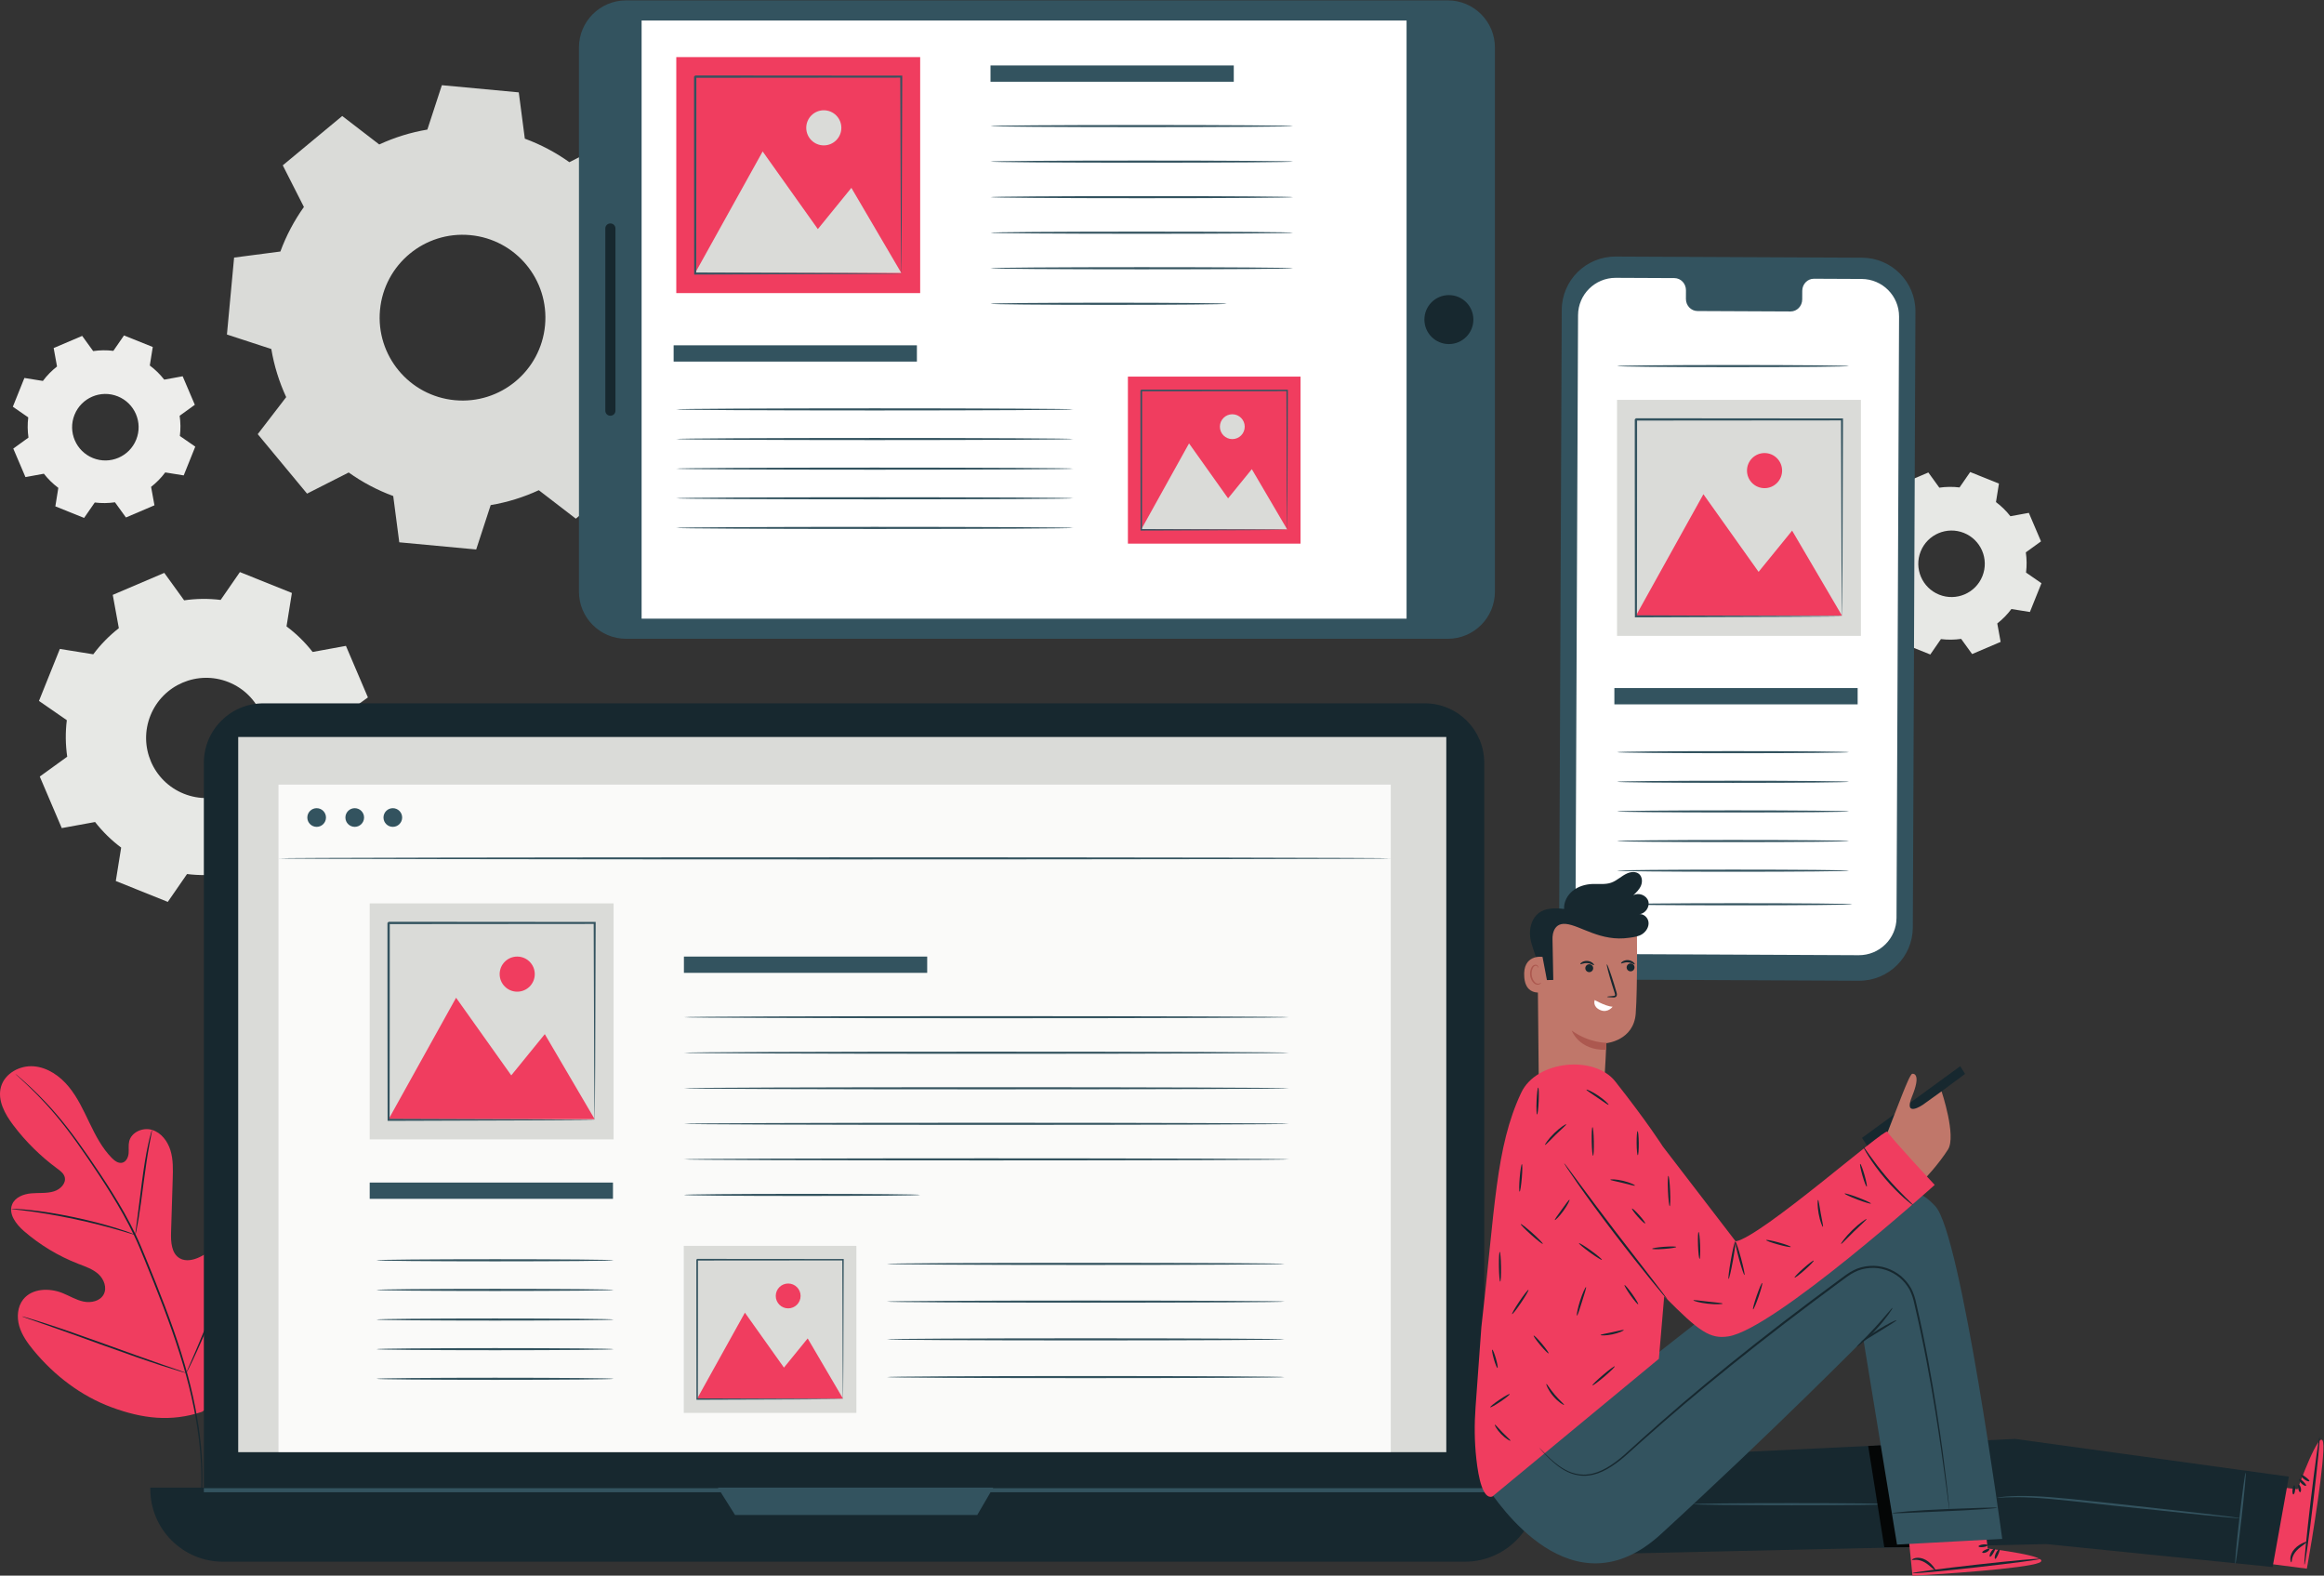 <?xml version="1.0" encoding="UTF-8" standalone="no"?>
<svg
   xmlns:dc="http://purl.org/dc/elements/1.1/"
   xmlns:cc="http://creativecommons.org/ns#"
   xmlns:rdf="http://www.w3.org/1999/02/22-rdf-syntax-ns#"
   xmlns:svg="http://www.w3.org/2000/svg"
   xmlns="http://www.w3.org/2000/svg"
   viewBox="0 0 758.72 514.293"
   height="514.293"
   width="758.72"
   xml:space="preserve"
   id="svg2"
   version="1.1"><rect x="0" y="0" width="758.72" height="514.293" fill="#333333" stroke="none"/><defs
     id="defs6" /><g
     transform="matrix(1.333,0,0,-1.333,0,514.293)"
     id="g10"><g
       transform="scale(0.1)"
       id="g12"><path
         id="path14"
         style="fill:#e7e8e5;fill-opacity:1;fill-rule:evenodd;stroke:none"
         d="m 4809.96,2553.19 c -41.72,16.77 -89.16,-3.47 -105.92,-45.2 -16.77,-41.74 3.47,-89.16 45.2,-105.93 41.74,-16.77 89.16,3.47 105.93,45.2 16.77,41.74 -3.47,89.16 -45.21,105.93 z m 78.47,75.54 c 13.43,-10.04 25.27,-21.71 35.35,-34.63 l 45.14,8.24 29.79,-69.82 -37.17,-26.89 c 2.35,-16.21 2.59,-32.85 0.54,-49.49 l 37.74,-26.08 -28.31,-70.44 -45.29,7.27 c -10.03,-13.44 -21.71,-25.28 -34.63,-35.35 l 8.24,-45.15 -69.82,-29.79 -26.89,37.18 c -16.21,-2.36 -32.84,-2.59 -49.49,-0.54 l -26.08,-37.73 -70.45,28.3 7.28,45.29 c -13.44,10.02 -25.28,21.71 -35.35,34.63 l -45.15,-8.24 -29.79,69.82 37.18,26.89 c -2.35,16.21 -2.59,32.84 -0.54,49.49 l -37.73,26.08 28.3,70.44 45.29,-7.27 c 10.02,13.43 21.71,25.28 34.63,35.35 l -8.24,45.14 69.82,29.8 26.89,-37.18 c 16.21,2.35 32.84,2.59 49.49,0.54 l 26.08,37.73 70.44,-28.3 -7.27,-45.29 v 0" /><path
         id="path16"
         style="fill:#e7e8e5;fill-opacity:1;fill-rule:evenodd;stroke:none"
         d="m 559.922,2187.8 c -75.438,30.31 -161.16,-6.27 -191.469,-81.7 -30.305,-75.44 6.277,-161.16 81.711,-191.47 75.434,-30.3 161.156,6.27 191.469,81.71 30.305,75.44 -6.274,161.16 -81.711,191.46 z m 141.816,136.53 c 24.285,-18.13 45.688,-39.24 63.907,-62.59 l 81.589,14.9 53.852,-126.21 -67.195,-48.6 c 4.254,-29.3 4.687,-59.37 0.98,-89.45 l 68.199,-47.14 -51.168,-127.33 -81.839,13.15 c -18.141,-24.29 -39.262,-45.7 -62.61,-63.91 l 14.895,-81.58 -126.203,-53.86 -48.61,67.2 c -29.301,-4.25 -59.359,-4.68 -89.441,-0.98 l -47.145,-68.19 -127.324,51.15 13.145,81.85 c -24.286,18.14 -45.692,39.26 -63.903,62.61 l -81.59,-14.9 -53.855,126.21 67.207,48.6 c -4.254,29.3 -4.684,59.36 -0.977,89.45 l -68.203,47.14 51.16,127.32 81.844,-13.15 c 18.141,24.3 39.254,45.7 62.606,63.91 l -14.895,81.59 126.203,53.86 48.613,-67.21 c 29.297,4.26 59.36,4.68 89.438,0.98 l 47.145,68.2 127.324,-51.15 -13.149,-81.87 v 0" /><path
         id="path18"
         style="fill:#ededeb;fill-opacity:1;fill-rule:evenodd;stroke:none"
         d="m 288.418,2887.64 c -41.738,16.77 -89.16,-3.46 -105.93,-45.2 -16.765,-41.73 3.473,-89.16 45.207,-105.93 41.731,-16.76 89.16,3.47 105.926,45.21 16.77,41.73 -3.473,89.16 -45.203,105.92 z m 78.453,75.54 c 13.442,-10.03 25.281,-21.71 35.359,-34.63 l 45.141,8.25 29.793,-69.83 -37.176,-26.89 c 2.356,-16.21 2.594,-32.85 0.543,-49.49 l 37.731,-26.08 -28.309,-70.44 -45.277,7.28 c -10.039,-13.45 -21.723,-25.29 -34.641,-35.36 l 8.246,-45.14 -69.828,-29.8 -26.887,37.18 c -16.211,-2.35 -32.843,-2.59 -49.488,-0.54 l -26.086,-37.73 -70.437,28.3 7.273,45.29 c -13.433,10.03 -25.281,21.72 -35.355,34.63 l -45.141,-8.24 -29.793,69.82 37.18,26.89 c -2.352,16.21 -2.59,32.85 -0.539,49.49 l -37.73,26.08 28.301,70.44 45.281,-7.27 c 10.035,13.44 21.715,25.28 34.633,35.36 l -8.234,45.14 69.816,29.79 26.899,-37.18 c 16.21,2.35 32.839,2.59 49.48,0.54 l 26.086,37.74 70.437,-28.31 -7.277,-45.29 v 0" /><path
         id="path20"
         style="fill:#dadbd8;fill-opacity:1;fill-rule:evenodd;stroke:none"
         d="m 1151.62,3282.42 c -111.62,10.4 -210.538,-71.65 -220.936,-183.27 -10.403,-111.61 71.656,-210.53 183.266,-220.93 111.62,-10.4 210.54,71.65 220.94,183.27 10.4,111.62 -71.65,210.53 -183.27,220.93 z m 133.76,236.21 c 39.23,-14.42 75.82,-33.92 109.07,-57.61 l 101.98,51.77 120.8,-145.63 -69.71,-90.66 c 17.14,-37.06 29.54,-76.63 36.47,-117.84 l 108.66,-35.5 -17.56,-188.39 -113.34,-14.81 c -14.43,-39.23 -33.92,-75.83 -57.63,-109.07 l 51.77,-101.99 -145.63,-120.79 -90.67,69.72 c -37.05,-17.15 -76.61,-29.54 -117.83,-36.46 l -35.5,-108.68 -188.393,17.56 -14.797,113.34 c -39.234,14.43 -75.832,33.92 -109.078,57.63 l -101.98,-51.77 -120.801,145.63 69.715,90.67 c -17.141,37.05 -29.528,76.62 -36.453,117.83 l -108.684,35.49 17.559,188.4 113.351,14.8 c 14.426,39.23 33.914,75.83 57.621,109.08 l -51.769,101.98 145.633,120.8 90.668,-69.72 c 37.054,17.14 76.618,29.54 117.828,36.46 l 35.5,108.67 188.39,-17.55 14.81,-113.36 v 0" /><path
         id="path22"
         style="fill:#f03d5f;fill-opacity:1;fill-rule:nonzero;stroke:none"
         d="m 494.613,401.09 c 124.848,81.719 156.551,238.18 155.16,379.531 -0.23,23.598 3.004,48.399 -7.855,69.348 -10.859,20.961 -37.023,35.73 -58.656,26.301 -17.942,-7.821 -26.172,-28 -36.516,-44.61 -13.75,-22.09 -33.879,-40.16 -57.32,-51.461 -15.399,-7.429 -34.328,-11.75 -49.149,-3.207 -20.332,11.699 -22.07,39.86 -21.347,63.309 1.347,43.699 2.695,87.39 4.043,131.078 0.722,23.453 1.382,47.391 -5.465,69.811 -6.84,22.44 -22.66,43.51 -45.113,50.29 -22.45,6.79 -50.715,-5.4 -56.047,-28.24 -2.219,-9.51 -0.496,-19.47 -1.387,-29.18 -0.906,-9.72 -5.762,-20.38 -15.195,-22.87 -9.551,-2.51 -18.895,4.35 -25.828,11.38 -23.946,24.27 -39.836,55.17 -54.649,85.87 -14.809,30.69 -29.141,62.11 -50.754,88.47 -21.617,26.35 -51.902,47.55 -85.875,50.26 -33.98,2.72 -70.742,-17.15 -80.148,-49.91 -9.438,-32.84 9.289,-66.86 29.898,-94.12 30.57,-40.45 67.031,-76.46 107.867,-106.519 7.364,-5.43 15.344,-11.281 17.996,-20.039 4.778,-15.762 -10.617,-30.934 -26.375,-35.691 -17.863,-5.403 -37.027,-3.121 -55.605,-4.832 -18.578,-1.707 -38.848,-9.297 -46.285,-26.411 -10.312,-23.738 9.379,-49.339 28.961,-66.269 39.207,-33.899 84.265,-61.02 132.582,-79.809 17.324,-6.742 35.582,-12.718 49.371,-25.172 13.797,-12.449 21.785,-33.726 12.871,-50.039 -8.926,-16.339 -30.91,-21.089 -49.137,-17.3 C 186.434,674.84 170.281,685.039 153,691.961 120.648,704.91 78.426,703.691 56.836,676.332 42.641,658.359 40.805,632.879 47.219,610.898 53.637,588.922 67.273,569.789 81.82,552.09 132.66,490.25 198.461,439.879 273.566,412.141 348.672,384.41 418.676,375.73 494.613,401.09" /><path
         id="path24"
         style="fill:#17282f;fill-opacity:1;fill-rule:nonzero;stroke:none"
         d="m 37.621,1228.61 c -0.043,-0.06 0.719,-0.83 2.254,-2.29 1.715,-1.58 4,-3.69 6.906,-6.38 6.094,-5.57 15.066,-13.8 26.332,-24.7 22.57,-21.74 54.231,-54.39 88.379,-98.84 17.149,-22.15 34.914,-47.2 53.5,-74.42 18.535,-27.281 38.153,-56.55 57.61,-88.07 19.457,-31.5 38.882,-65.238 56.16,-101.609 8.722,-18.141 16.422,-37.102 24.289,-56.43 7.816,-19.301 15.75,-38.91 23.777,-58.742 31.836,-79.438 59.664,-156.168 79.137,-227.668 19.605,-71.449 30.695,-137.512 34.883,-193.352 4.332,-55.871 2.047,-101.339 -1.016,-132.488 -1.629,-15.582 -3.133,-27.672 -4.453,-35.812 -0.555,-3.918 -0.996,-7 -1.328,-9.309 -0.274,-2.09 -0.379,-3.168 -0.309,-3.191 0.074,-0.008 0.328,1.043 0.75,3.121 0.434,2.289 1.016,5.34 1.754,9.23 1.606,8.11 3.387,20.192 5.277,35.77 3.594,31.179 6.352,76.789 2.407,132.902 -3.813,56.09 -14.629,122.449 -34.078,194.18 -19.321,71.789 -47.106,148.726 -78.969,228.226 -8.039,19.852 -15.981,39.461 -23.809,58.782 -7.863,19.269 -15.656,38.378 -24.449,56.609 -17.43,36.562 -37.004,70.371 -56.605,101.91 -19.602,31.543 -39.36,60.781 -58.04,87.991 -18.742,27.16 -36.695,52.16 -54.046,74.26 -34.575,44.35 -66.684,76.79 -89.649,98.18 -11.465,10.73 -20.633,18.77 -26.918,24.13 -3.031,2.55 -5.41,4.55 -7.191,6.06 -1.641,1.34 -2.5,2.01 -2.555,1.95" /><path
         id="path26"
         style="fill:#17282f;fill-opacity:1;fill-rule:nonzero;stroke:none"
         d="m 331.375,834.34 c 0.297,-0.059 1.195,3.492 2.574,9.941 1.406,6.461 3.125,15.848 5.086,27.481 3.934,23.269 8.25,55.59 12.871,91.226 4.625,35.672 9.395,67.822 13.684,90.972 2.105,11.57 3.906,20.93 5.234,27.38 1.289,6.45 1.864,10.07 1.571,10.14 -0.293,0.08 -1.426,-3.4 -3.227,-9.76 -1.84,-6.34 -4.109,-15.62 -6.609,-27.17 -5.075,-23.07 -10.356,-55.3 -14.981,-90.991 -4.469,-35.188 -8.512,-67.008 -11.598,-91.34 -1.468,-10.981 -2.71,-20.227 -3.707,-27.649 -0.859,-6.539 -1.191,-10.179 -0.898,-10.23" /><path
         id="path28"
         style="fill:#17282f;fill-opacity:1;fill-rule:nonzero;stroke:none"
         d="m 27.305,897.969 c -0.019,-0.297 4.309,-0.899 12.141,-1.739 7.824,-0.871 19.152,-2.07 33.086,-4.011 27.907,-3.637 66.27,-10.02 108.289,-18.867 42.016,-8.942 79.692,-18.622 106.739,-26.403 13.554,-3.801 24.437,-7.16 31.972,-9.437 7.528,-2.313 11.746,-3.461 11.844,-3.172 0.102,0.281 -3.922,1.961 -11.297,4.781 -7.39,2.777 -18.16,6.598 -31.633,10.789 -26.898,8.559 -64.578,18.75 -106.718,27.711 -42.149,8.891 -80.739,14.801 -108.829,17.68 -14.027,1.539 -25.438,2.281 -33.32,2.629 -7.894,0.32 -12.254,0.34 -12.273,0.039" /><path
         id="path30"
         style="fill:#17282f;fill-opacity:1;fill-rule:nonzero;stroke:none"
         d="m 456.223,496.148 c 0.136,-0.058 0.89,1.192 2.187,3.633 1.485,2.91 3.297,6.469 5.496,10.778 4.727,9.382 11.203,23.132 18.985,40.23 15.586,34.18 35.601,82.07 56.976,135.223 21.383,53.148 40.922,101.16 55.762,135.609 7.269,16.75 13.25,30.527 17.695,40.77 1.899,4.437 3.465,8.109 4.75,11.109 1.043,2.57 1.524,3.941 1.387,4.012 -0.137,0.07 -0.883,-1.18 -2.184,-3.633 -1.484,-2.91 -3.293,-6.457 -5.492,-10.77 -4.726,-9.398 -11.207,-23.14 -18.984,-40.25 C 577.219,788.691 557.195,740.789 535.82,687.641 514.441,634.5 494.906,586.5 480.063,552.031 c -7.274,-16.742 -13.254,-30.511 -17.7,-40.761 -1.894,-4.442 -3.465,-8.11 -4.746,-11.11 -1.047,-2.57 -1.531,-3.949 -1.394,-4.012" /><path
         id="path32"
         style="fill:#17282f;fill-opacity:1;fill-rule:nonzero;stroke:none"
         d="m 53.484,634.961 c -0.043,-0.141 1.324,-0.742 3.984,-1.742 3.144,-1.117 7.008,-2.5 11.695,-4.18 10.801,-3.738 25.387,-8.789 43.125,-14.937 36.406,-12.614 86.496,-30.622 141.816,-50.602 55.336,-19.969 105.645,-37.531 142.333,-49.418 18.339,-5.953 33.234,-10.613 43.589,-13.633 4.789,-1.359 8.735,-2.488 11.946,-3.398 2.742,-0.731 4.207,-1.051 4.25,-0.903 0.05,0.141 -1.328,0.743 -3.989,1.731 -3.14,1.141 -7,2.512 -11.683,4.18 -10.801,3.742 -25.387,8.8 -43.125,14.953 -36.41,12.617 -86.504,30.617 -141.84,50.597 -55.32,19.973 -105.621,37.532 -142.313,49.422 -18.339,5.949 -33.234,10.61 -43.593,13.629 -4.785,1.36 -8.73,2.488 -11.941,3.399 -2.75,0.73 -4.211,1.05 -4.254,0.902" /><path
         id="path34"
         style="fill:#33535f;fill-opacity:1;fill-rule:nonzero;stroke:none"
         d="m 4552.76,1456.65 -603.34,2.79 c -72.57,0.32 -131.14,59.24 -130.82,131.61 l 6.38,1508.37 c 0.32,72.4 59.44,130.84 132.04,130.51 l 603.34,-2.78 c 72.56,-0.33 131.13,-59.26 130.82,-131.61 l -6.39,-1508.39 c -0.31,-72.4 -59.44,-130.84 -132.03,-130.5" /><path
         id="path36"
         style="fill:#ffffff;fill-opacity:1;fill-rule:nonzero;stroke:none"
         d="m 4559.51,3175.09 -116.99,0.54 c -15.68,0.07 -28.45,-13.13 -28.52,-29.49 l -0.1,-21.15 c -0.06,-16.35 -12.84,-29.56 -28.53,-29.48 l -228.01,1.04 c -15.69,0.08 -28.35,13.4 -28.28,29.75 l 0.09,21.16 c 0.07,16.35 -12.59,29.67 -28.28,29.74 l -41.14,0.19 -102.38,0.47 c -50.85,0.24 -92.26,-40.69 -92.47,-91.4 l -6.24,-1472.28 c -0.22,-50.68 40.8,-91.94 91.62,-92.17 l 602.14,-2.78 c 50.84,-0.23 92.24,40.69 92.46,91.4 l 6.24,1472.29 c 0.21,50.68 -40.79,91.94 -91.61,92.17" /><path
         id="path38"
         style="fill:#33535f;fill-opacity:1;fill-rule:nonzero;stroke:none"
         d="m 4549.65,2133.44 h -595.81 v 39.86 h 595.81 v -39.86" /><path
         id="path40"
         style="fill:#33535f;fill-opacity:1;fill-rule:nonzero;stroke:none"
         d="m 4528.4,2016.38 c 0,-1.44 -127.18,-2.6 -284.01,-2.6 -156.91,0 -284.04,1.16 -284.04,2.6 0,1.44 127.13,2.61 284.04,2.61 156.83,0 284.01,-1.17 284.01,-2.61" /><path
         id="path42"
         style="fill:#33535f;fill-opacity:1;fill-rule:nonzero;stroke:none"
         d="m 4528.4,2961.76 c 0,-1.44 -127.18,-2.61 -284.01,-2.61 -156.91,0 -284.04,1.17 -284.04,2.61 0,1.44 127.13,2.6 284.04,2.6 156.83,0 284.01,-1.16 284.01,-2.6" /><path
         id="path44"
         style="fill:#33535f;fill-opacity:1;fill-rule:nonzero;stroke:none"
         d="m 4528.4,1943.83 c 0,-1.44 -127.18,-2.61 -284.01,-2.61 -156.91,0 -284.04,1.17 -284.04,2.61 0,1.44 127.13,2.6 284.04,2.6 156.83,0 284.01,-1.16 284.01,-2.6" /><path
         id="path46"
         style="fill:#33535f;fill-opacity:1;fill-rule:nonzero;stroke:none"
         d="m 4528.4,1871.27 c 0,-1.43 -127.18,-2.59 -284.01,-2.59 -156.91,0 -284.04,1.16 -284.04,2.59 0,1.45 127.13,2.61 284.04,2.61 156.83,0 284.01,-1.16 284.01,-2.61" /><path
         id="path48"
         style="fill:#33535f;fill-opacity:1;fill-rule:nonzero;stroke:none"
         d="m 4528.4,1798.72 c 0,-1.43 -127.18,-2.6 -284.01,-2.6 -156.91,0 -284.04,1.17 -284.04,2.6 0,1.44 127.13,2.61 284.04,2.61 156.83,0 284.01,-1.17 284.01,-2.61" /><path
         id="path50"
         style="fill:#33535f;fill-opacity:1;fill-rule:nonzero;stroke:none"
         d="m 4528.4,1726.18 c 0,-1.45 -127.18,-2.61 -284.01,-2.61 -156.91,0 -284.04,1.16 -284.04,2.61 0,1.43 127.13,2.59 284.04,2.59 156.83,0 284.01,-1.16 284.01,-2.59" /><path
         id="path52"
         style="fill:#33535f;fill-opacity:1;fill-rule:nonzero;stroke:none"
         d="m 4536.53,1643.91 c 0,-1.44 -127.18,-2.61 -284.02,-2.61 -156.89,0 -284.04,1.17 -284.04,2.61 0,1.44 127.15,2.61 284.04,2.61 156.84,0 284.02,-1.17 284.02,-2.61" /><path
         id="path54"
         style="fill:#dadbd8;fill-opacity:1;fill-rule:nonzero;stroke:none"
         d="m 4557.66,2301.14 h -597.31 v 577.89 h 597.31 v -577.89" /><path
         id="path56"
         style="fill:#f03d5f;fill-opacity:1;fill-rule:nonzero;stroke:none"
         d="m 4006.65,2350.6 165.24,297.38 135.15,-190.08 82.12,100.94 122.18,-208.24 h -504.69" /><path
         id="path58"
         style="fill:#f03d5f;fill-opacity:1;fill-rule:nonzero;stroke:none"
         d="m 4364.61,2705.81 c 0,-23.74 -19.25,-42.98 -42.99,-42.98 -23.74,0 -42.98,19.24 -42.98,42.98 0,23.74 19.24,42.99 42.98,42.99 23.74,0 42.99,-19.25 42.99,-42.99" /><path
         id="path60"
         style="fill:#33535f;fill-opacity:1;fill-rule:nonzero;stroke:none"
         d="m 4511.34,2348.99 c -0.04,0.05 -0.09,0.84 -0.14,2.37 -0.02,1.73 -0.07,3.93 -0.13,6.74 -0.07,6.15 -0.16,14.82 -0.29,26 -0.14,22.92 -0.36,56.06 -0.63,98.14 -0.3,84.41 -0.73,204.61 -1.25,348.93 l 2.44,-2.44 c -146.17,-0.11 -319.43,-0.26 -504.64,-0.4 -0.68,-0.6 5.34,5.35 2.8,2.76 v -0.12 -0.26 -0.52 -1.03 -2.07 -4.12 -8.23 -16.41 c 0,-10.92 0,-21.8 0,-32.62 -0.01,-21.66 -0.01,-43.11 -0.02,-64.35 -0.03,-42.47 -0.05,-84.05 -0.07,-124.53 -0.1,-80.93 -0.2,-157.45 -0.28,-227.83 l -2.48,2.47 c 150.64,-0.52 276.45,-0.95 364.91,-1.26 44.11,-0.28 78.88,-0.49 102.92,-0.65 11.74,-0.12 20.86,-0.22 27.3,-0.29 2.96,-0.06 5.26,-0.1 7.07,-0.14 1.61,-0.04 2.45,-0.09 2.49,-0.14 0.05,-0.04 -0.69,-0.1 -2.21,-0.14 -1.73,-0.03 -3.96,-0.08 -6.8,-0.14 -6.33,-0.06 -15.29,-0.17 -26.82,-0.29 -23.91,-0.15 -58.5,-0.37 -102.36,-0.65 -88.84,-0.31 -215.21,-0.74 -366.5,-1.26 l -2.48,-0.01 v 2.5 c -0.07,70.38 -0.17,146.9 -0.27,227.83 -0.02,40.48 -0.05,82.06 -0.07,124.53 -0.01,21.24 -0.01,42.69 -0.02,64.35 0,10.82 0,21.7 0,32.62 v 16.41 l -0.01,8.23 v 4.12 2.07 1.03 0.52 0.26 0.12 c -2.53,-2.49 3.46,3.57 2.9,2.93 185.21,-0.15 358.47,-0.29 504.64,-0.4 h 2.45 l -0.01,-2.45 c -0.51,-144.96 -0.94,-265.69 -1.25,-350.48 -0.26,-41.84 -0.49,-74.8 -0.63,-97.59 -0.12,-10.98 -0.22,-19.5 -0.29,-25.54 -0.05,-2.69 -0.09,-4.81 -0.13,-6.47 -0.04,-1.44 -0.09,-2.14 -0.14,-2.1" /><path
         id="path62"
         style="fill:#33535f;fill-opacity:1;fill-rule:nonzero;stroke:none"
         d="M 3661.29,3741.74 V 2409.49 c 0,-63.79 -51.71,-115.49 -115.5,-115.49 H 1533.41 c -63.79,0 -115.49,51.7 -115.49,115.49 v 1332.25 c 0,63.78 51.7,115.49 115.49,115.49 h 2012.38 c 63.79,0 115.5,-51.71 115.5,-115.49" /><path
         id="path64"
         style="fill:#ffffff;fill-opacity:1;fill-rule:nonzero;stroke:none"
         d="M 3444.89,3807.93 V 2343.29 H 1571.4 v 1464.64 h 1873.49" /><path
         id="path66"
         style="fill:#17282f;fill-opacity:1;fill-rule:nonzero;stroke:none"
         d="m 3548.56,3135.59 c 33.12,0 59.98,-26.85 59.98,-59.98 0,-33.13 -26.86,-59.98 -59.98,-59.98 -33.13,0 -59.98,26.85 -59.98,59.98 0,33.13 26.85,59.98 59.98,59.98" /><path
         id="path68"
         style="fill:#17282f;fill-opacity:1;fill-rule:nonzero;stroke:none"
         d="m 1507.31,3298.87 v -446.52 c 0,-6.71 -5.44,-12.15 -12.16,-12.15 h -0.47 c -6.71,0 -12.15,5.44 -12.15,12.15 v 446.52 c 0,6.72 5.44,12.15 12.15,12.15 h 0.47 c 6.72,0 12.16,-5.43 12.16,-12.15" /><path
         id="path70"
         style="fill:#33535f;fill-opacity:1;fill-rule:nonzero;stroke:none"
         d="m 3021.7,3658.02 h -595.81 v 39.86 h 595.81 v -39.86" /><path
         id="path72"
         style="fill:#33535f;fill-opacity:1;fill-rule:nonzero;stroke:none"
         d="m 2245.63,2972.77 h -595.8 v 39.86 h 595.8 v -39.86" /><path
         id="path74"
         style="fill:#33535f;fill-opacity:1;fill-rule:nonzero;stroke:none"
         d="m 3166.87,3549.45 c 0,-1.44 -165.89,-2.61 -370.47,-2.61 -204.66,0 -370.51,1.17 -370.51,2.61 0,1.43 165.85,2.6 370.51,2.6 204.58,0 370.47,-1.17 370.47,-2.6" /><path
         id="path76"
         style="fill:#33535f;fill-opacity:1;fill-rule:nonzero;stroke:none"
         d="m 3166.87,3462.41 c 0,-1.43 -165.89,-2.6 -370.47,-2.6 -204.66,0 -370.51,1.17 -370.51,2.6 0,1.44 165.85,2.61 370.51,2.61 204.58,0 370.47,-1.17 370.47,-2.61" /><path
         id="path78"
         style="fill:#33535f;fill-opacity:1;fill-rule:nonzero;stroke:none"
         d="m 3166.87,3375.38 c 0,-1.43 -165.89,-2.6 -370.47,-2.6 -204.66,0 -370.51,1.17 -370.51,2.6 0,1.44 165.85,2.6 370.51,2.6 204.58,0 370.47,-1.16 370.47,-2.6" /><path
         id="path80"
         style="fill:#33535f;fill-opacity:1;fill-rule:nonzero;stroke:none"
         d="m 3166.87,3288.35 c 0,-1.44 -165.89,-2.6 -370.47,-2.6 -204.66,0 -370.51,1.16 -370.51,2.6 0,1.44 165.85,2.6 370.51,2.6 204.58,0 370.47,-1.16 370.47,-2.6" /><path
         id="path82"
         style="fill:#33535f;fill-opacity:1;fill-rule:nonzero;stroke:none"
         d="m 3166.87,3201.32 c 0,-1.44 -165.89,-2.61 -370.47,-2.61 -204.66,0 -370.51,1.17 -370.51,2.61 0,1.44 165.85,2.61 370.51,2.61 204.58,0 370.47,-1.17 370.47,-2.61" /><path
         id="path84"
         style="fill:#33535f;fill-opacity:1;fill-rule:nonzero;stroke:none"
         d="m 3004.37,3114.29 c 0,-1.44 -129.5,-2.61 -289.23,-2.61 -159.77,0 -289.25,1.17 -289.25,2.61 0,1.44 129.48,2.6 289.25,2.6 159.73,0 289.23,-1.16 289.23,-2.6" /><path
         id="path86"
         style="fill:#33535f;fill-opacity:1;fill-rule:nonzero;stroke:none"
         d="m 2628.34,2855.71 c 0,-1.44 -217.61,-2.61 -485.98,-2.61 -268.47,0 -486.03,1.17 -486.03,2.61 0,1.43 217.56,2.6 486.03,2.6 268.37,0 485.98,-1.17 485.98,-2.6" /><path
         id="path88"
         style="fill:#33535f;fill-opacity:1;fill-rule:nonzero;stroke:none"
         d="m 2628.34,2783.15 c 0,-1.43 -217.61,-2.6 -485.98,-2.6 -268.47,0 -486.03,1.17 -486.03,2.6 0,1.44 217.56,2.61 486.03,2.61 268.37,0 485.98,-1.17 485.98,-2.61" /><path
         id="path90"
         style="fill:#33535f;fill-opacity:1;fill-rule:nonzero;stroke:none"
         d="m 2628.34,2710.6 c 0,-1.44 -217.61,-2.6 -485.98,-2.6 -268.47,0 -486.03,1.16 -486.03,2.6 0,1.44 217.56,2.61 486.03,2.61 268.37,0 485.98,-1.17 485.98,-2.61" /><path
         id="path92"
         style="fill:#33535f;fill-opacity:1;fill-rule:nonzero;stroke:none"
         d="m 2628.34,2638.05 c 0,-1.44 -217.61,-2.61 -485.98,-2.61 -268.47,0 -486.03,1.17 -486.03,2.61 0,1.44 217.56,2.6 486.03,2.6 268.37,0 485.98,-1.16 485.98,-2.6" /><path
         id="path94"
         style="fill:#33535f;fill-opacity:1;fill-rule:nonzero;stroke:none"
         d="m 2628.34,2565.5 c 0,-1.44 -217.61,-2.61 -485.98,-2.61 -268.47,0 -486.03,1.17 -486.03,2.61 0,1.43 217.56,2.6 486.03,2.6 268.37,0 485.98,-1.17 485.98,-2.6" /><path
         id="path96"
         style="fill:#f03d5f;fill-opacity:1;fill-rule:nonzero;stroke:none"
         d="m 2253.64,3140.46 h -597.31 v 577.89 h 597.31 v -577.89" /><path
         id="path98"
         style="fill:#dadbd8;fill-opacity:1;fill-rule:nonzero;stroke:none"
         d="m 1702.64,3189.93 165.23,297.37 135.16,-190.07 82.12,100.93 122.18,-208.23 h -504.69" /><path
         id="path100"
         style="fill:#dadbd8;fill-opacity:1;fill-rule:nonzero;stroke:none"
         d="m 2060.59,3545.14 c 0,-23.75 -19.24,-42.99 -42.98,-42.99 -23.74,0 -42.98,19.24 -42.98,42.99 0,23.74 19.24,42.99 42.98,42.99 23.74,0 42.98,-19.25 42.98,-42.99" /><path
         id="path102"
         style="fill:#33535f;fill-opacity:1;fill-rule:nonzero;stroke:none"
         d="m 2207.33,3188.31 c -0.05,0.05 -0.09,0.85 -0.14,2.37 -0.03,1.73 -0.08,3.94 -0.14,6.74 -0.06,6.15 -0.16,14.83 -0.28,26.01 -0.15,22.92 -0.36,56.06 -0.63,98.14 -0.31,84.41 -0.74,204.61 -1.25,348.93 l 2.44,-2.44 c -146.17,-0.12 -319.44,-0.26 -504.64,-0.4 -0.68,-0.61 5.34,5.35 2.79,2.76 v -0.13 -0.26 -0.51 -1.04 -2.06 -4.12 -8.23 -16.41 c 0,-10.93 0,-21.8 0,-32.63 -0.01,-21.65 -0.01,-43.11 -0.02,-64.34 -0.03,-42.48 -0.05,-84.05 -0.07,-124.53 -0.1,-80.93 -0.19,-157.45 -0.27,-227.84 l -2.48,2.48 c 150.63,-0.53 276.45,-0.96 364.9,-1.26 44.1,-0.28 78.88,-0.5 102.92,-0.65 11.75,-0.13 20.86,-0.23 27.31,-0.29 2.95,-0.06 5.27,-0.1 7.07,-0.14 1.6,-0.05 2.44,-0.1 2.49,-0.15 0.05,-0.04 -0.7,-0.09 -2.21,-0.13 -1.74,-0.04 -3.96,-0.09 -6.81,-0.15 -6.33,-0.06 -15.28,-0.16 -26.82,-0.28 -23.9,-0.15 -58.49,-0.37 -102.36,-0.65 -88.84,-0.31 -215.21,-0.74 -366.49,-1.26 l -2.48,-0.01 v 2.49 c -0.08,70.39 -0.18,146.91 -0.27,227.84 -0.02,40.48 -0.05,82.05 -0.08,124.53 0,21.23 -0.01,42.69 -0.01,64.34 -0.01,10.83 -0.01,21.7 -0.01,32.63 v 16.41 8.23 4.12 2.06 1.04 0.51 0.26 0.13 c -2.54,-2.5 3.46,3.56 2.9,2.92 185.2,-0.14 358.47,-0.28 504.64,-0.4 h 2.45 l -0.01,-2.44 c -0.52,-144.96 -0.95,-265.7 -1.25,-350.48 -0.27,-41.85 -0.48,-74.81 -0.64,-97.59 -0.12,-10.98 -0.21,-19.51 -0.28,-25.54 -0.05,-2.7 -0.1,-4.82 -0.14,-6.48 -0.04,-1.43 -0.08,-2.14 -0.13,-2.1" /><path
         id="path104"
         style="fill:#f03d5f;fill-opacity:1;fill-rule:nonzero;stroke:none"
         d="m 3185.14,2526.98 h -422.73 v 408.98 h 422.73 v -408.98" /><path
         id="path106"
         style="fill:#dadbd8;fill-opacity:1;fill-rule:nonzero;stroke:none"
         d="m 2795.19,2561.98 116.93,210.45 95.66,-134.51 58.11,71.43 86.47,-147.37 h -357.17" /><path
         id="path108"
         style="fill:#dadbd8;fill-opacity:1;fill-rule:nonzero;stroke:none"
         d="m 3048.52,2813.37 c 0,-16.8 -13.62,-30.42 -30.42,-30.42 -16.81,0 -30.42,13.62 -30.42,30.42 0,16.8 13.61,30.42 30.42,30.42 16.8,0 30.42,-13.62 30.42,-30.42" /><path
         id="path110"
         style="fill:#33535f;fill-opacity:1;fill-rule:nonzero;stroke:none"
         d="m 3152.36,2560.84 c -0.03,0.03 -0.06,0.6 -0.1,1.68 -0.02,1.22 -0.05,2.78 -0.09,4.76 -0.05,4.36 -0.12,10.5 -0.2,18.41 -0.11,16.22 -0.26,39.67 -0.45,69.45 -0.22,59.74 -0.52,144.81 -0.89,246.95 l 1.73,-1.73 c -103.44,-0.08 -226.07,-0.18 -357.14,-0.29 -0.48,-0.42 3.78,3.79 1.98,1.96 v -0.09 -0.18 -0.37 -0.73 -1.46 -2.92 -5.82 -11.62 c 0,-7.73 -0.01,-15.42 -0.01,-23.08 0,-15.33 0,-30.52 -0.01,-45.54 -0.02,-30.06 -0.03,-59.48 -0.05,-88.13 -0.07,-57.28 -0.13,-111.43 -0.19,-161.25 l -1.75,1.76 c 106.6,-0.38 195.64,-0.68 258.24,-0.9 31.21,-0.19 55.83,-0.35 72.84,-0.46 8.31,-0.08 14.76,-0.15 19.33,-0.2 2.09,-0.04 3.72,-0.07 5,-0.1 1.13,-0.03 1.73,-0.06 1.76,-0.1 0.04,-0.03 -0.49,-0.07 -1.57,-0.1 -1.23,-0.02 -2.8,-0.06 -4.81,-0.1 -4.48,-0.05 -10.81,-0.11 -18.98,-0.2 -16.92,-0.11 -41.4,-0.27 -72.45,-0.46 -62.87,-0.22 -152.3,-0.53 -259.36,-0.89 l -1.76,-0.01 v 1.76 c -0.06,49.82 -0.13,103.97 -0.19,161.25 -0.01,28.65 -0.03,58.07 -0.05,88.13 0,15.02 -0.01,30.21 -0.01,45.54 0,7.66 0,15.35 0,23.08 v 11.62 l -0.01,5.82 v 2.92 1.46 0.73 0.37 0.18 0.09 c -1.8,-1.77 2.45,2.52 2.05,2.07 131.07,-0.1 253.7,-0.2 357.14,-0.28 h 1.74 l -0.01,-1.73 c -0.37,-102.59 -0.67,-188.04 -0.88,-248.04 -0.2,-29.62 -0.36,-52.94 -0.45,-69.07 -0.09,-7.77 -0.16,-13.8 -0.21,-18.07 -0.04,-1.91 -0.07,-3.41 -0.1,-4.59 -0.02,-1.01 -0.05,-1.51 -0.09,-1.48" /><path
         id="path112"
         style="fill:#17282f;fill-opacity:1;fill-rule:nonzero;stroke:none"
         d="M 3489.47,62.211 H 644.93 c -80.453,0 -145.672,65.219 -145.672,145.668 V 1990.26 c 0,80.46 65.219,145.68 145.672,145.68 h 2844.54 c 80.45,0 145.67,-65.22 145.67,-145.68 V 207.879 c 0,-80.449 -65.22,-145.668 -145.67,-145.668" /><path
         id="path114"
         style="fill:#17282f;fill-opacity:1;fill-rule:nonzero;stroke:none"
         d="M 3587.63,34.129 H 546.098 c -98.297,0 -177.981,79.68 -177.981,177.98 v 3.469 H 3765.61 v -3.469 c 0,-98.3 -79.69,-177.98 -177.98,-177.98" /><path
         id="path116"
         style="fill:#dadbd8;fill-opacity:1;fill-rule:nonzero;stroke:none"
         d="M 3542.19,302.32 H 583.43 V 2053.54 H 3542.19 V 302.32" /><path
         id="path118"
         style="fill:#33535f;fill-opacity:1;fill-rule:nonzero;stroke:none"
         d="m 1758.06,215.578 42.16,-67.058 h 593.25 l 39.15,67.058 h -674.56" /><path
         id="path120"
         style="fill:#fafaf9;fill-opacity:1;fill-rule:nonzero;stroke:none"
         d="M 3406.22,302.988 H 682.109 V 1936.93 H 3406.22 V 302.988" /><path
         id="path122"
         style="fill:#33535f;fill-opacity:1;fill-rule:nonzero;stroke:none"
         d="m 798.387,1856.34 c 0,-12.62 -10.231,-22.85 -22.856,-22.85 -12.621,0 -22.851,10.23 -22.851,22.85 0,12.63 10.23,22.86 22.851,22.86 12.625,0 22.856,-10.23 22.856,-22.86" /><path
         id="path124"
         style="fill:#33535f;fill-opacity:1;fill-rule:nonzero;stroke:none"
         d="m 891.66,1856.34 c 0,-12.62 -10.234,-22.85 -22.859,-22.85 -12.621,0 -22.856,10.23 -22.856,22.85 0,12.63 10.235,22.86 22.856,22.86 12.625,0 22.859,-10.23 22.859,-22.86" /><path
         id="path126"
         style="fill:#33535f;fill-opacity:1;fill-rule:nonzero;stroke:none"
         d="m 984.93,1856.34 c 0,-12.62 -10.235,-22.85 -22.856,-22.85 -12.621,0 -22.855,10.23 -22.855,22.85 0,12.63 10.234,22.86 22.855,22.86 12.621,0 22.856,-10.23 22.856,-22.86" /><path
         id="path128"
         style="fill:#33535f;fill-opacity:1;fill-rule:nonzero;stroke:none"
         d="m 3406.22,1756.34 c 0,-1.43 -609.86,-2.6 -1361.99,-2.6 -752.39,0 -1362.121,1.17 -1362.121,2.6 0,1.45 609.731,2.61 1362.121,2.61 752.13,0 1361.99,-1.16 1361.99,-2.61" /><path
         id="path130"
         style="fill:#33535f;fill-opacity:1;fill-rule:nonzero;stroke:none"
         d="M 3635.14,204.18 H 499.258 v 10 H 3635.14 v -10" /><path
         id="path132"
         style="fill:#33535f;fill-opacity:1;fill-rule:nonzero;stroke:none"
         d="M 1501.26,922.648 H 905.457 V 962.5 h 595.803 v -39.852" /><path
         id="path134"
         style="fill:#33535f;fill-opacity:1;fill-rule:nonzero;stroke:none"
         d="m 2270.83,1476 h -595.81 v 39.86 h 595.81 V 1476" /><path
         id="path136"
         style="fill:#33535f;fill-opacity:1;fill-rule:nonzero;stroke:none"
         d="m 3156.98,1367.43 c 0,-1.44 -331.78,-2.61 -740.95,-2.61 -409.31,0 -741.01,1.17 -741.01,2.61 0,1.43 331.7,2.6 741.01,2.6 409.17,0 740.95,-1.17 740.95,-2.6" /><path
         id="path138"
         style="fill:#33535f;fill-opacity:1;fill-rule:nonzero;stroke:none"
         d="m 3156.98,1280.39 c 0,-1.43 -331.78,-2.6 -740.95,-2.6 -409.31,0 -741.01,1.17 -741.01,2.6 0,1.44 331.7,2.61 741.01,2.61 409.17,0 740.95,-1.17 740.95,-2.61" /><path
         id="path140"
         style="fill:#33535f;fill-opacity:1;fill-rule:nonzero;stroke:none"
         d="m 3156.98,1193.36 c 0,-1.43 -331.78,-2.6 -740.95,-2.6 -409.31,0 -741.01,1.17 -741.01,2.6 0,1.44 331.7,2.61 741.01,2.61 409.17,0 740.95,-1.17 740.95,-2.61" /><path
         id="path142"
         style="fill:#33535f;fill-opacity:1;fill-rule:nonzero;stroke:none"
         d="m 3156.98,1106.33 c 0,-1.43 -331.78,-2.61 -740.95,-2.61 -409.31,0 -741.01,1.18 -741.01,2.61 0,1.44 331.7,2.61 741.01,2.61 409.17,0 740.95,-1.17 740.95,-2.61" /><path
         id="path144"
         style="fill:#33535f;fill-opacity:1;fill-rule:nonzero;stroke:none"
         d="m 3156.98,1019.3 c 0,-1.44 -331.78,-2.61 -740.95,-2.61 -409.31,0 -741.01,1.17 -741.01,2.61 0,1.44 331.7,2.61 741.01,2.61 409.17,0 740.95,-1.17 740.95,-2.61" /><path
         id="path146"
         style="fill:#33535f;fill-opacity:1;fill-rule:nonzero;stroke:none"
         d="m 2253.5,932.27 c 0,-1.442 -129.5,-2.61 -289.22,-2.61 -159.78,0 -289.26,1.168 -289.26,2.61 0,1.429 129.48,2.609 289.26,2.609 159.72,0 289.22,-1.18 289.22,-2.609" /><path
         id="path148"
         style="fill:#33535f;fill-opacity:1;fill-rule:nonzero;stroke:none"
         d="m 3146.14,763.359 c 0,-1.429 -218.07,-2.597 -487.01,-2.597 -269.02,0 -487.05,1.168 -487.05,2.597 0,1.442 218.03,2.61 487.05,2.61 268.94,0 487.01,-1.168 487.01,-2.61" /><path
         id="path150"
         style="fill:#33535f;fill-opacity:1;fill-rule:nonzero;stroke:none"
         d="m 3146.14,670.98 c 0,-1.449 -218.07,-2.609 -487.01,-2.609 -269.02,0 -487.05,1.16 -487.05,2.609 0,1.442 218.03,2.602 487.05,2.602 268.94,0 487.01,-1.16 487.01,-2.602" /><path
         id="path152"
         style="fill:#33535f;fill-opacity:1;fill-rule:nonzero;stroke:none"
         d="m 3146.14,578.59 c 0,-1.442 -218.07,-2.602 -487.01,-2.602 -269.02,0 -487.05,1.16 -487.05,2.602 0,1.441 218.03,2.601 487.05,2.601 268.94,0 487.01,-1.16 487.01,-2.601" /><path
         id="path154"
         style="fill:#33535f;fill-opacity:1;fill-rule:nonzero;stroke:none"
         d="m 3146.14,486.199 c 0,-1.429 -218.07,-2.59 -487.01,-2.59 -269.02,0 -487.05,1.161 -487.05,2.59 0,1.449 218.03,2.61 487.05,2.61 268.94,0 487.01,-1.161 487.01,-2.61" /><path
         id="path156"
         style="fill:#33535f;fill-opacity:1;fill-rule:nonzero;stroke:none"
         d="m 1502.77,772.199 c 0,-1.429 -129.99,-2.609 -290.31,-2.609 -160.37,0 -290.339,1.18 -290.339,2.609 0,1.442 129.969,2.61 290.339,2.61 160.32,0 290.31,-1.168 290.31,-2.61" /><path
         id="path158"
         style="fill:#33535f;fill-opacity:1;fill-rule:nonzero;stroke:none"
         d="m 1502.77,699.648 c 0,-1.437 -129.99,-2.609 -290.31,-2.609 -160.37,0 -290.339,1.172 -290.339,2.609 0,1.442 129.969,2.602 290.339,2.602 160.32,0 290.31,-1.16 290.31,-2.602" /><path
         id="path160"
         style="fill:#33535f;fill-opacity:1;fill-rule:nonzero;stroke:none"
         d="m 1502.77,627.09 c 0,-1.43 -129.99,-2.598 -290.31,-2.598 -160.37,0 -290.339,1.168 -290.339,2.598 0,1.441 129.969,2.609 290.339,2.609 160.32,0 290.31,-1.168 290.31,-2.609" /><path
         id="path162"
         style="fill:#33535f;fill-opacity:1;fill-rule:nonzero;stroke:none"
         d="m 1502.77,554.539 c 0,-1.437 -129.99,-2.598 -290.31,-2.598 -160.37,0 -290.339,1.161 -290.339,2.598 0,1.441 129.969,2.602 290.339,2.602 160.32,0 290.31,-1.161 290.31,-2.602" /><path
         id="path164"
         style="fill:#33535f;fill-opacity:1;fill-rule:nonzero;stroke:none"
         d="m 1502.77,481.992 c 0,-1.441 -129.99,-2.601 -290.31,-2.601 -160.37,0 -290.339,1.16 -290.339,2.601 0,1.438 129.969,2.598 290.339,2.598 160.32,0 290.31,-1.16 290.31,-2.598" /><path
         id="path166"
         style="fill:#dadbd8;fill-opacity:1;fill-rule:nonzero;stroke:none"
         d="M 1502.77,1068.2 H 905.457 v 577.89 H 1502.77 V 1068.2" /><path
         id="path168"
         style="fill:#f03d5f;fill-opacity:1;fill-rule:nonzero;stroke:none"
         d="m 951.77,1117.66 165.24,297.37 135.15,-190.07 82.12,100.94 122.18,-208.24 H 951.77" /><path
         id="path170"
         style="fill:#f03d5f;fill-opacity:1;fill-rule:nonzero;stroke:none"
         d="m 1309.72,1472.87 c 0,-23.74 -19.24,-42.98 -42.98,-42.98 -23.74,0 -42.99,19.24 -42.99,42.98 0,23.74 19.25,42.99 42.99,42.99 23.74,0 42.98,-19.25 42.98,-42.99" /><path
         id="path172"
         style="fill:#33535f;fill-opacity:1;fill-rule:nonzero;stroke:none"
         d="m 1456.46,1116.05 c -0.05,0.05 -0.09,0.85 -0.14,2.37 -0.03,1.73 -0.08,3.94 -0.14,6.74 -0.06,6.14 -0.16,14.82 -0.28,26.01 -0.15,22.91 -0.36,56.05 -0.63,98.14 -0.31,84.4 -0.74,204.61 -1.25,348.93 l 2.44,-2.45 c -146.17,-0.11 -319.44,-0.25 -504.64,-0.41 -0.683,-0.59 5.336,5.36 2.793,2.78 v -0.14 -0.25 -0.52 -1.04 -2.06 -4.12 -8.23 -16.42 c 0,-10.91 -0.004,-21.78 -0.004,-32.61 -0.007,-21.66 -0.011,-43.12 -0.019,-64.35 -0.027,-42.47 -0.047,-84.04 -0.07,-124.52 -0.098,-80.94 -0.192,-157.45 -0.274,-227.84 l -2.476,2.47 c 150.63,-0.52 276.45,-0.96 364.9,-1.26 44.11,-0.27 78.88,-0.49 102.92,-0.65 11.75,-0.12 20.86,-0.22 27.31,-0.29 2.95,-0.06 5.27,-0.11 7.07,-0.14 1.6,-0.04 2.44,-0.09 2.49,-0.14 0.05,-0.04 -0.7,-0.09 -2.21,-0.14 -1.74,-0.04 -3.96,-0.09 -6.81,-0.14 -6.33,-0.06 -15.28,-0.16 -26.82,-0.29 -23.9,-0.15 -58.5,-0.37 -102.36,-0.65 -88.84,-0.31 -215.2,-0.73 -366.49,-1.25 l -2.481,-0.01 v 2.49 c -0.082,70.39 -0.176,146.9 -0.273,227.84 -0.024,40.48 -0.047,82.05 -0.071,124.52 -0.007,21.23 -0.011,42.69 -0.015,64.35 -0.004,10.83 -0.004,21.7 -0.004,32.61 v 16.42 l -0.008,8.23 v 4.12 2.06 1.04 0.52 0.25 0.14 c -2.531,-2.5 3.457,3.55 2.902,2.92 185.2,-0.15 358.47,-0.29 504.64,-0.4 h 2.45 l -0.01,-2.44 c -0.52,-144.97 -0.95,-265.7 -1.25,-350.49 -0.27,-41.85 -0.49,-74.81 -0.64,-97.59 -0.12,-10.98 -0.21,-19.5 -0.27,-25.54 -0.07,-2.69 -0.11,-4.81 -0.14,-6.47 -0.05,-1.44 -0.09,-2.14 -0.14,-2.1" /><path
         id="path174"
         style="fill:#dadbd8;fill-opacity:1;fill-rule:nonzero;stroke:none"
         d="m 2097.39,398.461 h -422.73 v 408.98 h 422.73 v -408.98" /><path
         id="path176"
         style="fill:#f03d5f;fill-opacity:1;fill-rule:nonzero;stroke:none"
         d="m 1707.43,433.461 116.94,210.461 95.65,-134.512 58.12,71.418 86.47,-147.367 h -357.18" /><path
         id="path178"
         style="fill:#f03d5f;fill-opacity:1;fill-rule:nonzero;stroke:none"
         d="m 1960.77,684.859 c 0,-16.808 -13.62,-30.429 -30.42,-30.429 -16.81,0 -30.42,13.621 -30.42,30.429 0,16.789 13.61,30.422 30.42,30.422 16.8,0 30.42,-13.633 30.42,-30.422" /><path
         id="path180"
         style="fill:#33535f;fill-opacity:1;fill-rule:nonzero;stroke:none"
         d="m 2064.61,432.332 c -0.03,0.027 -0.07,0.59 -0.1,1.668 -0.02,1.23 -0.05,2.789 -0.09,4.77 -0.05,4.351 -0.12,10.492 -0.2,18.402 -0.11,16.219 -0.26,39.68 -0.45,69.457 -0.22,59.742 -0.52,144.812 -0.89,246.941 l 1.73,-1.718 c -103.44,-0.09 -226.07,-0.192 -357.14,-0.293 -0.48,-0.418 3.78,3.793 1.98,1.961 v -0.098 -0.172 -0.379 -0.73 -1.45 -2.921 -5.821 -11.617 c 0,-7.73 0,-15.422 0,-23.094 -0.01,-15.316 -0.01,-30.508 -0.02,-45.539 -0.02,-30.058 -0.03,-59.48 -0.05,-88.117 -0.07,-57.281 -0.13,-111.441 -0.19,-161.25 l -1.76,1.758 c 106.61,-0.379 195.65,-0.692 258.25,-0.899 31.22,-0.203 55.83,-0.351 72.84,-0.461 8.31,-0.089 14.76,-0.16 19.33,-0.21 2.08,-0.04 3.72,-0.071 5,-0.09 1.13,-0.032 1.73,-0.071 1.76,-0.098 0.04,-0.031 -0.49,-0.07 -1.56,-0.102 -1.24,-0.031 -2.81,-0.058 -4.82,-0.109 -4.48,-0.043 -10.81,-0.101 -18.98,-0.191 -16.92,-0.11 -41.4,-0.27 -72.44,-0.469 -62.88,-0.223 -152.31,-0.52 -259.38,-0.891 h -1.75 v 1.762 c -0.06,49.809 -0.12,103.969 -0.19,161.25 -0.02,28.637 -0.04,58.059 -0.05,88.117 -0.01,15.031 -0.01,30.223 -0.01,45.539 -0.01,7.672 -0.01,15.364 -0.01,23.094 v 11.617 5.821 2.921 1.45 0.73 0.379 0.172 0.098 c -1.79,-1.77 2.44,2.519 2.05,2.07 131.07,-0.11 253.7,-0.211 357.14,-0.281 l 1.74,-0.008 -0.01,-1.731 c -0.37,-102.59 -0.67,-188.031 -0.89,-248.039 -0.19,-29.609 -0.34,-52.941 -0.45,-69.062 -0.08,-7.778 -0.15,-13.797 -0.2,-18.078 -0.04,-1.903 -0.07,-3.411 -0.09,-4.582 -0.03,-1.008 -0.06,-1.508 -0.1,-1.477" /><path
         id="path182"
         style="fill:#f03d5f;fill-opacity:1;fill-rule:nonzero;stroke:none"
         d="m 5627.02,211.512 -100.11,11.867 -23.45,-187.399 146.3,-18.922 2.2,11.531 c 9.33,51.352 43.86,261.762 37.71,297.64 -6.87,40.02 -62.65,-114.718 -62.65,-114.718" /><path
         id="path184"
         style="fill:#17282f;fill-opacity:1;fill-rule:nonzero;stroke:none"
         d="m 5681.03,339.648 c 1.77,-0.199 -5.12,-70.527 -15.37,-157.046 -10.27,-86.543 -20.02,-156.512 -21.79,-156.301 -1.77,0.211 5.11,70.519 15.37,157.058 10.26,86.532 20.01,156.512 21.79,156.289" /><path
         id="path186"
         style="fill:#17282f;fill-opacity:1;fill-rule:nonzero;stroke:none"
         d="m 5647.85,220.289 c -1.02,-1.437 -6.25,0.551 -10.99,5.211 -4.77,4.641 -6.87,9.84 -5.46,10.879 1.44,1.09 5.59,-2 9.97,-6.258 4.36,-4.301 7.55,-8.383 6.48,-9.832" /><path
         id="path188"
         style="fill:#17282f;fill-opacity:1;fill-rule:nonzero;stroke:none"
         d="m 5655.87,231.469 c -0.83,-1.547 -6.76,0.019 -12.57,4.461 -5.84,4.422 -8.93,9.711 -7.65,10.929 1.3,1.25 6.17,-1.711 11.56,-5.789 5.37,-4.109 9.53,-8.019 8.66,-9.601" /><path
         id="path190"
         style="fill:#17282f;fill-opacity:1;fill-rule:nonzero;stroke:none"
         d="m 5649.91,82.879 c 0.43,-0.801 -2.53,-3.301 -7.47,-6.867 -4.88,-3.602 -11.74,-8.293 -17.75,-14.73 -5.95,-6.402 -9.41,-13.68 -10.74,-19.211 -1.4,-5.539 -1.07,-9.332 -2.02,-9.531 -0.75,-0.238 -2.84,3.512 -2.49,10.199 0.26,6.601 3.67,15.582 10.51,22.934 6.81,7.277 14.58,11.598 20.16,14.27 5.65,2.629 9.36,3.699 9.8,2.938" /><path
         id="path192"
         style="fill:#17282f;fill-opacity:1;fill-rule:nonzero;stroke:none"
         d="m 5629.09,223.09 c 1.62,0.711 4.8,-2.981 6.04,-8.551 1.25,-5.551 -0.06,-10.238 -1.82,-10.277 -1.8,-0.063 -3.38,3.988 -4.49,8.879 -1.07,4.898 -1.38,9.23 0.27,9.949" /><path
         id="path194"
         style="fill:#17282f;fill-opacity:1;fill-rule:nonzero;stroke:none"
         d="m 5619.08,221.289 c 1.78,-0.051 2.69,-5.219 2.03,-11.559 -0.67,-6.339 -2.64,-11.21 -4.4,-10.878 -1.75,0.32 -2.65,5.5 -2.03,11.546 0.65,6.071 2.62,10.942 4.4,10.891" /><path
         id="path196"
         style="fill:#17282f;fill-opacity:1;fill-rule:nonzero;stroke:none"
         d="M 5566,21.051 5011.67,77.25 3862.38,51.551 4167.96,297.961 4935.07,334.82 5605.75,242.398 5566,21.051" /><path
         id="path198"
         style="fill:#33535f;fill-opacity:1;fill-rule:nonzero;stroke:none"
         d="m 4629.11,174.949 c 0,-1.437 -107.89,-2.597 -240.94,-2.597 -133.11,0 -240.97,1.16 -240.97,2.597 0,1.442 107.86,2.602 240.97,2.602 133.05,0 240.94,-1.16 240.94,-2.602" /><path
         id="path200"
         style="fill:#040606;fill-opacity:1;fill-rule:nonzero;stroke:none"
         d="m 4575.47,317.539 39.47,-247.898 h 75.56 l -57.52,250.66 -57.51,-2.762" /><path
         id="path202"
         style="fill:#f03d5f;fill-opacity:1;fill-rule:nonzero;stroke:none"
         d="M 4868.1,66.379 4856.89,166.582 4669.07,146.77 4683.92,0 4695.65,0.488 C 4747.78,3.078 4960.53,17.332 4994.07,31.48 5031.47,47.281 4868.1,66.379 4868.1,66.379" /><path
         id="path204"
         style="fill:#17282f;fill-opacity:1;fill-rule:nonzero;stroke:none"
         d="m 4997.47,41.148 c 0.2,-1.758 -69.84,-11.066 -156.42,-20.758 -86.61,-9.691 -156.96,-16.109 -157.17,-14.34 -0.2,1.77 69.83,11.059 156.45,20.758 86.59,9.703 156.95,16.113 157.14,14.34" /><path
         id="path206"
         style="fill:#17282f;fill-opacity:1;fill-rule:nonzero;stroke:none"
         d="m 4873.69,46.301 c -1.63,0.68 -0.88,6.211 2.57,11.898 3.44,5.691 8.02,8.922 9.36,7.789 1.4,-1.156 -0.68,-5.899 -3.83,-11.137 -3.19,-5.223 -6.44,-9.25 -8.1,-8.551" /><path
         id="path208"
         style="fill:#17282f;fill-opacity:1;fill-rule:nonzero;stroke:none"
         d="m 4886.41,41.039 c -1.71,0.449 -1.52,6.582 1.47,13.25 2.99,6.691 7.44,10.91 8.91,9.941 1.51,-0.969 -0.25,-6.391 -3.01,-12.582 -2.78,-6.168 -5.64,-11.098 -7.37,-10.609" /><path
         id="path210"
         style="fill:#17282f;fill-opacity:1;fill-rule:nonzero;stroke:none"
         d="m 4740.35,13.039 c -0.67,-0.598 -3.78,1.723 -8.38,5.699 -4.62,3.941 -10.75,9.551 -18.38,13.953 -7.59,4.328 -15.47,6.039 -21.16,6.07 -5.71,0.117 -9.32,-1.082 -9.74,-0.18 -0.39,0.656 2.78,3.547 9.36,4.738 6.5,1.238 16.02,-0.031 24.73,-5.031 8.64,-4.969 14.61,-11.559 18.49,-16.379 3.84,-4.891 5.73,-8.262 5.08,-8.871" /><path
         id="path212"
         style="fill:#17282f;fill-opacity:1;fill-rule:nonzero;stroke:none"
         d="m 4872.15,65.199 c 1.07,-1.398 -1.8,-5.34 -6.94,-7.809 -5.13,-2.48 -9.99,-2.281 -10.43,-0.582 -0.47,1.75 3.11,4.203 7.63,6.41 4.52,2.152 8.67,3.43 9.74,1.98" /><path
         id="path214"
         style="fill:#17282f;fill-opacity:1;fill-rule:nonzero;stroke:none"
         d="m 4868.12,74.551 c 0.36,-1.742 -4.47,-3.809 -10.79,-4.609 -6.32,-0.801 -11.52,0.019 -11.59,1.809 -0.09,1.781 4.74,3.84 10.79,4.602 6.04,0.758 11.24,-0.051 11.59,-1.801" /><path
         id="path216"
         style="fill:#c0776a;fill-opacity:1;fill-rule:nonzero;stroke:none"
         d="m 3768.68,1210.24 160.28,2.9 c 2.14,18.55 5.25,90.68 5.25,90.68 0,0 67,6.22 71.92,72.51 4.91,66.3 2.81,219.36 2.81,219.36 v 0 c -74.77,37.74 -164.1,32.07 -233.5,-14.83 l -10.3,-6.96 3.54,-363.66" /><path
         id="path218"
         style="fill:#17282f;fill-opacity:1;fill-rule:nonzero;stroke:none"
         d="m 3986.63,1482.61 c -3.72,3.82 -3.64,9.92 0.18,13.65 3.82,3.72 9.92,3.64 13.65,-0.17 3.72,-3.82 3.64,-9.93 -0.17,-13.66 -3.82,-3.72 -9.94,-3.64 -13.66,0.18" /><path
         id="path220"
         style="fill:#17282f;fill-opacity:1;fill-rule:nonzero;stroke:none"
         d="m 4003.65,1496.76 c -1.11,-1.08 -7.32,4.33 -16.45,4.94 -9.13,0.73 -16.05,-3.71 -17,-2.47 -0.46,0.55 0.7,2.56 3.74,4.58 2.97,2.01 7.98,3.82 13.67,3.4 5.68,-0.42 10.37,-2.94 13.02,-5.37 2.7,-2.44 3.55,-4.6 3.02,-5.08" /><path
         id="path222"
         style="fill:#17282f;fill-opacity:1;fill-rule:nonzero;stroke:none"
         d="m 3897.88,1495.29 c 4.36,-3.07 5.41,-9.09 2.34,-13.45 -3.07,-4.36 -9.08,-5.41 -13.45,-2.34 -4.35,3.06 -5.41,9.09 -2.34,13.44 3.06,4.37 9.09,5.41 13.45,2.35" /><path
         id="path224"
         style="fill:#17282f;fill-opacity:1;fill-rule:nonzero;stroke:none"
         d="m 3903.9,1494.84 c -1.11,-1.09 -7.31,4.32 -16.45,4.94 -9.13,0.74 -16.06,-3.71 -17,-2.47 -0.46,0.54 0.71,2.56 3.73,4.58 2.98,2.01 7.98,3.82 13.67,3.4 5.7,-0.42 10.39,-2.94 13.03,-5.37 2.7,-2.45 3.56,-4.6 3.02,-5.08" /><path
         id="path226"
         style="fill:#17282f;fill-opacity:1;fill-rule:nonzero;stroke:none"
         d="m 3935.89,1417.19 c -0.02,0.72 5.71,1.51 14.97,2.22 2.41,0.11 4.32,0.53 4.57,1.81 0.52,1.42 -0.25,4.03 -1.29,6.96 -1.98,6.18 -3.98,12.44 -6.08,19 -8.35,27.07 -14,49.36 -12.63,49.78 1.37,0.43 9.25,-21.17 17.6,-48.24 1.96,-6.61 3.84,-12.91 5.69,-19.14 0.72,-2.81 2.17,-6.14 0.7,-10.01 -0.78,-1.93 -2.76,-3.25 -4.36,-3.56 -1.61,-0.38 -2.96,-0.3 -4.11,-0.28 -9.29,0.24 -15.04,0.74 -15.06,1.46" /><path
         id="path228"
         style="fill:#ffffff;fill-opacity:1;fill-rule:nonzero;stroke:none"
         d="m 3905.58,1408.93 c -9.17,6.26 25.35,-15.55 44.01,-15.79 0,0 -11.73,-16.39 -30.42,-8.21 -19.41,8.49 -13.59,24 -13.59,24" /><path
         id="path230"
         style="fill:#ac584f;fill-opacity:1;fill-rule:nonzero;stroke:none"
         d="m 3934.39,1304.77 c 0,0 -42.15,-0.83 -84.98,29.91 0,0 17.5,-49 84.07,-47.11 l 0.91,17.2" /><path
         id="path232"
         style="fill:#17282f;fill-opacity:1;fill-rule:nonzero;stroke:none"
         d="m 4013.75,1619.55 c 15.22,0.44 27.52,17.45 23.18,32.04 -4.34,14.58 -23.93,22.09 -36.92,14.16 7.45,7.06 15.11,14.41 19.04,23.89 3.92,9.47 3.1,21.73 -4.7,28.39 -7.69,6.56 -19.42,5.68 -28.71,1.71 -14.1,-6.02 -25.22,-17.92 -39.69,-22.96 -14.64,-5.09 -30.66,-2.52 -46.14,-3.2 -17.12,-0.74 -34.41,-5.8 -47.77,-16.52 -13.36,-10.72 -22.32,-27.53 -21.35,-44.63 -21.64,2.69 -45.66,3 -62.77,-10.5 -14.44,-11.4 -20.82,-30.68 -20.87,-49.08 -0.04,-18.38 7.57,-35.83 12.96,-53.42 v 0.06 c 3.23,-10.26 6.62,-13.85 6.62,-13.85 l 8.07,-47.57 29.55,0.57 -1.91,99.08 c 0,0 -2.97,41.72 32.94,38.06 35.9,-3.65 84.71,-44.16 154.65,-33.94 11.32,1.65 23.12,2.92 32.59,9.34 9.48,6.43 16.28,17.66 14.96,29.03 -1.31,11.37 -12.47,21.42 -23.73,19.34" /><path
         id="path234"
         style="fill:#c0776a;fill-opacity:1;fill-rule:nonzero;stroke:none"
         d="m 3777.88,1515.03 c -1.44,0.55 -49.22,6.76 -44.71,-49.67 4.52,-56.42 60.01,-33.2 59.98,-31.58 -0.03,1.63 -15.27,81.25 -15.27,81.25" /><path
         id="path236"
         style="fill:#ac584f;fill-opacity:1;fill-rule:nonzero;stroke:none"
         d="m 3774.28,1452.2 c -0.26,0.17 -0.93,-0.76 -2.53,-1.66 -1.56,-0.87 -4.31,-1.6 -7.33,-0.74 -6.15,1.72 -11.92,10.78 -13,20.93 -0.56,5.12 0.13,10.09 1.62,14.29 1.4,4.27 3.83,7.37 6.79,8.14 2.93,0.93 5.2,-0.71 6.01,-2.23 0.89,-1.52 0.62,-2.67 0.93,-2.75 0.17,-0.13 1.13,1.04 0.49,3.34 -0.32,1.1 -1.08,2.38 -2.5,3.36 -1.45,0.99 -3.48,1.39 -5.55,0.99 -4.33,-0.64 -7.93,-4.96 -9.57,-9.57 -1.88,-4.64 -2.77,-10.24 -2.15,-15.99 1.27,-11.34 7.94,-21.52 16.28,-23.23 4.06,-0.71 7.28,0.75 8.88,2.22 1.63,1.53 1.84,2.82 1.63,2.9" /><path
         id="path238"
         style="fill:#33535f;fill-opacity:1;fill-rule:nonzero;stroke:none"
         d="M 3638.94,221.191 C 3668.99,176.5 3850.86,-97.289 4067.98,101.762 4344.73,355.48 4563.9,577.52 4563.9,577.52 l 82.18,-501.508 257.69,13.938 c 0,0 -100.37,746.762 -163.87,814.66 -70.83,75.743 -136.12,69.352 -692.85,-369.937 L 3638.94,221.191" /><path
         id="path240"
         style="fill:#17282f;fill-opacity:1;fill-rule:nonzero;stroke:none"
         d="m 4560.34,1071.93 240.54,175.51 11.85,-18.85 -239,-177.68 -13.39,21.02" /><path
         id="path242"
         style="fill:#c0776a;fill-opacity:1;fill-rule:nonzero;stroke:none"
         d="m 4619.78,1077.33 c 0,0 32.27,83.98 39.54,101.87 7.27,17.89 19.55,49.06 24.14,49.68 4.59,0.63 21.41,-2 -0.56,-55.43 -21.95,-53.43 25.99,-20.77 25.99,-20.77 l 46.33,33.15 c 0,0 36.64,-109.36 15.77,-142.3 -22.52,-35.55 -54.88,-69.569 -54.88,-69.569 l -96.33,103.369" /><path
         id="path244"
         style="fill:#f03d5f;fill-opacity:1;fill-rule:nonzero;stroke:none"
         d="M 4622.48,1087.03 C 4617.73,1098 4311.76,827.738 4250.87,818.57 l -178.42,232.34 c 0,0 -37.07,58.76 -116.57,159.37 -51.32,64.94 -192.94,51.44 -230.17,-27.67 -63.24,-134.38 -63.94,-283.848 -97.66,-574.571 l -14.24,-196.168 c -3.04,-41.832 -2.68,-83.871 1.91,-125.551 5.37,-48.761 16.43,-99.621 39.04,-92.761 l 408.06,337.332 13.08,153.199 c 85.82,-87 112.48,-105.18 157.14,-98.262 112.32,17.414 505.34,370.922 505.34,370.922 0,0 -111.15,119.32 -115.9,130.28" /><path
         id="path246"
         style="fill:#17282f;fill-opacity:1;fill-rule:nonzero;stroke:none"
         d="m 4685.47,907.238 c -0.43,-0.508 -9.04,5.762 -21.94,17.16 -12.89,11.372 -29.89,28.082 -46.94,48.09 -17.04,20.032 -30.82,39.492 -39.99,54.032 -9.2,14.55 -14.02,24.05 -13.45,24.39 0.67,0.4 6.58,-8.41 16.49,-22.33 9.9,-13.94 24.03,-32.861 40.91,-52.721 16.89,-19.82 33.32,-36.769 45.5,-48.781 12.17,-11.996 19.92,-19.246 19.42,-19.84" /><path
         id="path248"
         style="fill:#17282f;fill-opacity:1;fill-rule:nonzero;stroke:none"
         d="m 4233.54,726.469 c -1.42,0.25 1.09,21.07 5.61,46.492 4.53,25.43 9.33,45.84 10.76,45.59 1.4,-0.262 -1.11,-21.071 -5.63,-46.5 -4.52,-25.422 -9.33,-45.832 -10.74,-45.582" /><path
         id="path250"
         style="fill:#17282f;fill-opacity:1;fill-rule:nonzero;stroke:none"
         d="m 4272.48,736.059 c -1.38,-0.379 -7.44,17.5 -13.51,39.929 -6.08,22.442 -9.88,40.934 -8.5,41.313 1.4,0.371 7.44,-17.5 13.53,-39.942 6.07,-22.429 9.87,-40.929 8.48,-41.3" /><path
         id="path252"
         style="fill:#17282f;fill-opacity:1;fill-rule:nonzero;stroke:none"
         d="m 3830.7,1010.04 c 0.29,0.21 3.93,-4.4 10.28,-12.899 6.84,-9.262 15.83,-21.422 26.69,-36.121 22.5,-30.532 53.83,-72.5 88.94,-118.481 35.08,-45.488 66.81,-86.641 90.49,-117.348 11.12,-14.519 20.32,-26.531 27.31,-35.671 6.37,-8.489 9.76,-13.29 9.48,-13.508 -0.27,-0.231 -4.21,4.148 -11.06,12.25 -6.87,8.078 -16.65,19.918 -28.62,34.629 -23.92,29.449 -56.57,70.468 -91.74,116.5 -35.14,46 -66.04,88.379 -87.79,119.48 -10.88,15.539 -19.54,28.219 -25.36,37.098 -5.84,8.871 -8.93,13.871 -8.62,14.071" /><path
         id="path254"
         style="fill:#17282f;fill-opacity:1;fill-rule:nonzero;stroke:none"
         d="m 3778.52,812.48 c -0.96,-1.058 -13.82,8.899 -28.71,22.25 -14.9,13.372 -26.2,25.059 -25.25,26.129 0.96,1.082 13.82,-8.879 28.72,-22.238 14.9,-13.359 26.21,-25.062 25.24,-26.141" /><path
         id="path256"
         style="fill:#17282f;fill-opacity:1;fill-rule:nonzero;stroke:none"
         d="m 3743.41,699.77 c 1.19,-0.801 -6.81,-14.739 -17.87,-31.122 -11.06,-16.386 -21.01,-29.019 -22.2,-28.218 -1.19,0.808 6.82,14.742 17.88,31.14 11.07,16.371 21,29.008 22.19,28.2" /><path
         id="path258"
         style="fill:#17282f;fill-opacity:1;fill-rule:nonzero;stroke:none"
         d="m 3792.69,544.281 c -1.1,-0.922 -10.17,8.071 -20.24,20.071 -10.07,12.007 -17.34,22.5 -16.25,23.418 1.11,0.921 10.17,-8.059 20.24,-20.071 10.08,-12.008 17.34,-22.488 16.25,-23.418" /><path
         id="path260"
         style="fill:#17282f;fill-opacity:1;fill-rule:nonzero;stroke:none"
         d="m 3697.51,444.559 c 0.81,-1.188 -9.22,-9.379 -22.39,-18.289 -13.17,-8.899 -24.5,-15.161 -25.3,-13.969 -0.81,1.187 9.22,9.371 22.39,18.289 13.16,8.91 24.5,15.172 25.3,13.969" /><path
         id="path262"
         style="fill:#17282f;fill-opacity:1;fill-rule:nonzero;stroke:none"
         d="m 3830.61,418.211 c -0.7,-1.16 -14.31,6.687 -26.62,21.309 -12.41,14.55 -17.9,29.25 -16.65,29.75 1.36,0.679 8.71,-12.45 20.62,-26.391 11.8,-14.027 23.55,-23.43 22.65,-24.668" /><path
         id="path264"
         style="fill:#17282f;fill-opacity:1;fill-rule:nonzero;stroke:none"
         d="m 3954.69,512.422 c 0.94,-1.102 -10.53,-12.402 -25.59,-25.231 -15.06,-12.832 -28.03,-22.351 -28.97,-21.25 -0.93,1.09 10.53,12.379 25.6,25.219 15.06,12.828 28.03,22.352 28.96,21.262" /><path
         id="path266"
         style="fill:#17282f;fill-opacity:1;fill-rule:nonzero;stroke:none"
         d="m 3699.34,330.441 c -0.74,-1.16 -11.89,4.911 -22.68,16.02 -10.85,11.051 -16.65,22.32 -15.48,23.051 1.26,0.82 8.77,-8.793 19.2,-19.422 10.38,-10.68 19.81,-18.418 18.96,-19.649" /><path
         id="path268"
         style="fill:#17282f;fill-opacity:1;fill-rule:nonzero;stroke:none"
         d="m 3976.82,601.352 c 0.52,-1.301 -11.47,-7.071 -27.41,-10.461 -15.94,-3.45 -29.24,-3.102 -29.31,-1.719 -0.1,1.488 12.71,3.449 28.21,6.808 15.52,3.301 28,6.758 28.51,5.372" /><path
         id="path270"
         style="fill:#17282f;fill-opacity:1;fill-rule:nonzero;stroke:none"
         d="m 3884.4,706.539 c 1.37,-0.551 -3.69,-16.25 -9.79,-35.578 -5.29,-16.68 -9.67,-30.68 -11.68,-33.941 l -1.11,0.269 c 0.32,0.582 0.59,0.84 0.77,0.801 0.2,-0.051 0.31,-0.391 0.35,-1.07 l -1.12,0.281 c -0.25,3.808 2.48,18.379 7.83,35.219 6.15,19.55 13.45,34.539 14.75,34.019" /><path
         id="path272"
         style="fill:#17282f;fill-opacity:1;fill-rule:nonzero;stroke:none"
         d="m 3923.31,773.301 c -0.84,-1.172 -14.09,7 -29.59,18.219 -15.5,11.23 -27.39,21.269 -26.54,22.429 0.84,1.172 14.09,-6.98 29.59,-18.207 15.51,-11.222 27.39,-21.273 26.54,-22.441" /><path
         id="path274"
         style="fill:#17282f;fill-opacity:1;fill-rule:nonzero;stroke:none"
         d="m 3843.93,920.332 c 1.22,-0.711 -4.81,-13.223 -14.81,-27.023 -9.98,-13.817 -19.97,-23.45 -21.02,-22.528 -1.11,0.969 6.98,11.981 16.81,25.578 9.84,13.582 17.76,24.723 19.02,23.973" /><path
         id="path276"
         style="fill:#17282f;fill-opacity:1;fill-rule:nonzero;stroke:none"
         d="m 3721.75,940.289 c -1.42,0.109 -1.34,15.289 0.22,33.883 1.55,18.598 3.96,33.578 5.4,33.448 1.43,-0.12 1.33,-15.28 -0.21,-33.89 -1.55,-18.582 -3.97,-33.558 -5.41,-33.441" /><path
         id="path278"
         style="fill:#17282f;fill-opacity:1;fill-rule:nonzero;stroke:none"
         d="m 3674.27,719.922 c -1.43,-0.024 -2.87,16.277 -3.21,36.43 -0.33,20.148 0.56,36.5 2,36.519 1.44,0.02 2.87,-16.281 3.2,-36.43 0.34,-20.152 -0.55,-36.5 -1.99,-36.519" /><path
         id="path280"
         style="fill:#17282f;fill-opacity:1;fill-rule:nonzero;stroke:none"
         d="m 3667.62,508.469 c -1.39,-0.391 -5.39,9.332 -8.94,21.703 -3.54,12.379 -5.3,22.726 -3.92,23.129 1.39,0.39 5.38,-9.313 8.93,-21.699 3.55,-12.372 5.31,-22.731 3.93,-23.133" /><path
         id="path282"
         style="fill:#17282f;fill-opacity:1;fill-rule:nonzero;stroke:none"
         d="m 3835.98,1105.21 c 0.88,-1.21 -11.54,-11.58 -25.73,-25.47 -14.26,-13.83 -24.94,-25.98 -26.14,-25.06 -1.1,0.81 7.94,14.66 22.5,28.79 14.51,14.18 28.58,22.87 29.37,21.74" /><path
         id="path284"
         style="fill:#17282f;fill-opacity:1;fill-rule:nonzero;stroke:none"
         d="m 3764.5,1129.1 c -1.44,0.05 -1.98,14.88 -1.2,33.1 0.78,18.22 2.56,32.95 4.01,32.89 1.43,-0.07 1.97,-14.88 1.19,-33.11 -0.77,-18.23 -2.57,-32.95 -4,-32.88" /><path
         id="path286"
         style="fill:#17282f;fill-opacity:1;fill-rule:nonzero;stroke:none"
         d="m 3939.71,1152.88 c -0.97,-1.12 -12.79,7.61 -27.72,17.76 -14.9,10.18 -27.34,18.01 -26.64,19.31 0.63,1.25 14.4,-4.63 29.58,-15.01 15.2,-10.34 25.71,-21.01 24.78,-22.06" /><path
         id="path288"
         style="fill:#17282f;fill-opacity:1;fill-rule:nonzero;stroke:none"
         d="m 3901.65,1028.08 c -1.44,-0.03 -2.92,15.65 -3.31,35.02 -0.38,19.37 0.47,35.1 1.91,35.13 1.43,0.03 2.92,-15.65 3.3,-35.02 0.39,-19.37 -0.46,-35.1 -1.9,-35.13" /><path
         id="path290"
         style="fill:#17282f;fill-opacity:1;fill-rule:nonzero;stroke:none"
         d="m 4004.27,955.07 c -0.55,-1.379 -13.77,2.711 -30.27,6.629 -16.5,3.992 -30.13,6.332 -29.99,7.821 0.09,1.378 14.28,1.332 31.2,-2.758 16.92,-4.024 29.6,-10.41 29.06,-11.692" /><path
         id="path292"
         style="fill:#17282f;fill-opacity:1;fill-rule:nonzero;stroke:none"
         d="m 4011.24,1029.49 c -1.44,-0.01 -2.72,13.17 -2.87,29.43 -0.13,16.28 0.91,29.47 2.35,29.48 1.44,0.02 2.72,-13.16 2.87,-29.43 0.13,-16.27 -0.91,-29.46 -2.35,-29.48" /><path
         id="path294"
         style="fill:#17282f;fill-opacity:1;fill-rule:nonzero;stroke:none"
         d="m 4089.4,904.609 c -1.44,-0.07 -3.33,16.532 -4.24,37.051 -0.91,20.531 -0.47,37.219 0.97,37.289 1.43,0.063 3.33,-16.519 4.23,-37.058 0.9,-20.52 0.47,-37.211 -0.96,-37.282" /><path
         id="path296"
         style="fill:#17282f;fill-opacity:1;fill-rule:nonzero;stroke:none"
         d="m 4029.32,862.352 c -1.07,-0.961 -9.19,6.418 -18.12,16.468 -8.92,10.059 -15.29,18.989 -14.21,19.942 1.07,0.957 9.19,-6.422 18.11,-16.481 8.93,-10.051 15.29,-18.98 14.22,-19.929" /><path
         id="path298"
         style="fill:#17282f;fill-opacity:1;fill-rule:nonzero;stroke:none"
         d="m 4105.32,804.82 c 0.1,-1.429 -13,-3.582 -29.26,-4.8 -16.27,-1.211 -29.54,-1.032 -29.65,0.402 -0.11,1.437 12.99,3.59 29.26,4.797 16.27,1.222 29.54,1.031 29.65,-0.399" /><path
         id="path300"
         style="fill:#17282f;fill-opacity:1;fill-rule:nonzero;stroke:none"
         d="m 4162.54,775.559 c -1.43,-0.059 -3.15,14.671 -3.85,32.871 -0.68,18.211 -0.07,33.019 1.37,33.082 1.44,0.047 3.16,-14.672 3.84,-32.883 0.68,-18.207 0.08,-33.02 -1.36,-33.07" /><path
         id="path302"
         style="fill:#17282f;fill-opacity:1;fill-rule:nonzero;stroke:none"
         d="m 4218.96,666.09 c 0.01,-1.399 -16.33,-2.52 -36.31,-0.25 -19.99,2.23 -35.66,6.961 -35.34,8.308 0.31,1.454 16.25,-0.937 35.93,-3.128 19.65,-2.25 35.73,-3.45 35.72,-4.93" /><path
         id="path304"
         style="fill:#17282f;fill-opacity:1;fill-rule:nonzero;stroke:none"
         d="m 4315.88,716.602 c 1.36,-0.473 -2.53,-15.321 -8.68,-33.153 -6.16,-17.828 -12.26,-31.91 -13.61,-31.437 -1.36,0.468 2.53,15.308 8.69,33.136 6.15,17.832 12.24,31.911 13.6,31.454" /><path
         id="path306"
         style="fill:#17282f;fill-opacity:1;fill-rule:nonzero;stroke:none"
         d="m 4385.86,804.961 c -0.38,-1.379 -14.21,1.23 -30.88,5.828 -16.67,4.609 -29.87,9.481 -29.49,10.859 0.39,1.391 14.21,-1.226 30.88,-5.839 16.67,-4.598 29.87,-9.457 29.49,-10.848" /><path
         id="path308"
         style="fill:#17282f;fill-opacity:1;fill-rule:nonzero;stroke:none"
         d="m 4442.01,771.352 c 0.95,-1.071 -8.75,-11.25 -21.67,-22.711 -12.92,-11.481 -24.17,-19.903 -25.12,-18.821 -0.96,1.071 8.74,11.239 21.66,22.711 12.92,11.469 24.17,19.899 25.13,18.821" /><path
         id="path310"
         style="fill:#17282f;fill-opacity:1;fill-rule:nonzero;stroke:none"
         d="m 4464.55,854.16 c -1.3,-0.449 -7.15,13.68 -10.44,32.121 -3.34,18.449 -2.78,33.707 -1.39,33.75 1.49,0.071 3.24,-14.769 6.52,-32.82 3.21,-18.063 6.73,-32.59 5.31,-33.051" /><path
         id="path312"
         style="fill:#17282f;fill-opacity:1;fill-rule:nonzero;stroke:none"
         d="m 4571.55,873.148 c 0.9,-1.187 -13.94,-13.859 -31.07,-30.617 -17.2,-16.711 -30.22,-31.23 -31.39,-30.281 -1.09,0.84 10.3,17.039 27.76,34.012 17.39,17.008 33.88,28 34.7,26.886" /><path
         id="path314"
         style="fill:#17282f;fill-opacity:1;fill-rule:nonzero;stroke:none"
         d="m 4582.1,911.172 c -0.51,-1.352 -15.33,3.019 -33.08,9.758 -17.77,6.742 -31.75,13.289 -31.24,14.64 0.5,1.352 15.32,-3.031 33.08,-9.769 17.77,-6.731 31.75,-13.289 31.24,-14.629" /><path
         id="path316"
         style="fill:#17282f;fill-opacity:1;fill-rule:nonzero;stroke:none"
         d="m 4571.89,952.57 c -1.39,-0.398 -6.09,11.719 -10.49,27.059 -4.4,15.34 -6.86,28.101 -5.48,28.501 1.39,0.4 6.08,-11.72 10.49,-27.06 4.4,-15.34 6.86,-28.109 5.48,-28.5" /><path
         id="path318"
         style="fill:#17282f;fill-opacity:1;fill-rule:nonzero;stroke:none"
         d="m 4012.09,664.449 c -1.17,-0.828 -9.59,9.02 -18.8,22 -9.2,12.981 -15.72,24.18 -14.55,25.012 1.18,0.84 9.59,-9.02 18.8,-22 9.21,-12.981 15.73,-24.172 14.55,-25.012" /><path
         id="path320"
         style="fill:#17282f;fill-opacity:1;fill-rule:nonzero;stroke:none"
         d="m 4774.5,160.691 c -0.09,-0.011 -0.36,1.43 -0.78,4.258 -0.43,3.071 -1,7.25 -1.75,12.59 -1.49,11.34 -3.64,27.609 -6.38,48.441 -5.65,42.051 -13.8,102.911 -25.9,177.782 -12.14,74.859 -28.16,163.777 -51.02,261.379 -2.55,12.41 -6.25,24.089 -11.98,35.328 -6.13,10.953 -14.26,20.863 -23.97,29.23 -19.76,16.18 -46.15,25.672 -72.8,23.571 -13.24,-0.872 -26.58,-4.129 -38.57,-10.461 -12.01,-6.008 -22.93,-14.899 -34.35,-23.188 -22.61,-16.801 -45.56,-33.859 -68.77,-51.133 -92.61,-69.468 -179.34,-137.609 -256.66,-201.468 -77.53,-63.692 -144.92,-123.7 -201.46,-174.438 -28.62,-24.602 -59.12,-44.312 -90.06,-47.473 -15.23,-1.949 -29.66,0.7 -41.92,5.039 -12.3,4.512 -22.49,10.872 -31.11,17.133 -17.13,12.758 -28.35,25.02 -36.03,33.098 -3.61,4.012 -6.44,7.141 -8.52,9.453 -1.87,2.168 -2.8,3.297 -2.73,3.359 0.06,0.071 1.12,-0.953 3.12,-3 2.17,-2.222 5.11,-5.23 8.88,-9.082 7.9,-7.839 19.35,-19.828 36.48,-32.179 8.59,-6.071 18.71,-12.192 30.75,-16.442 12.01,-4.09 25.99,-6.519 40.75,-4.488 29.92,3.309 59.71,22.75 88,47.371 56.06,50.961 123.41,111.438 200.79,175.348 77.22,64.121 163.93,132.422 256.59,201.941 23.23,17.27 46.19,34.332 68.83,51.129 11.36,8.231 22.29,17.18 35.13,23.633 12.59,6.617 26.63,10.039 40.52,10.937 27.99,2.153 55.64,-7.82 76.33,-24.847 10.18,-8.793 18.68,-19.211 25.09,-30.723 5.97,-11.648 9.88,-24.379 12.33,-36.559 22.65,-97.82 38.31,-186.902 49.99,-261.89 11.65,-75.012 19.25,-135.969 24.28,-178.11 2.33,-20.878 4.15,-37.191 5.41,-48.558 0.53,-5.371 0.94,-9.57 1.24,-12.66 0.26,-2.852 0.33,-4.313 0.25,-4.321" /><path
         id="path322"
         style="fill:#17282f;fill-opacity:1;fill-rule:nonzero;stroke:none"
         d="m 4891.34,166.262 c 0.02,-0.352 -3.56,-0.903 -10.05,-1.582 -6.48,-0.68 -15.89,-1.461 -27.51,-2.27 -23.25,-1.64 -55.4,-3.301 -90.9,-4.84 -34.82,-1.5 -66.29,-2.851 -90.9,-3.91 -10.72,-0.39 -19.9,-0.738 -27.57,-1.019 -6.52,-0.172 -10.14,-0.082 -10.16,0.269 -0.03,0.36 3.54,0.969 10.01,1.75 6.48,0.801 15.87,1.711 27.48,2.68 23.23,1.93 55.38,3.879 90.91,5.43 34.82,1.269 66.32,2.421 90.95,3.312 10.71,0.238 19.9,0.457 27.58,0.617 6.52,0.063 10.13,-0.078 10.16,-0.437" /><path
         id="path324"
         style="fill:#17282f;fill-opacity:1;fill-rule:nonzero;stroke:none"
         d="m 4635.06,655.691 c 1.12,-0.75 -14.79,-25.332 -39.17,-51.812 -24.3,-26.57 -47.41,-44.527 -48.26,-43.5 -1.01,1.172 20.37,20.723 44.42,47.019 24.13,26.211 41.77,49.192 43.01,48.293" /><path
         id="path326"
         style="fill:#17282f;fill-opacity:1;fill-rule:nonzero;stroke:none"
         d="m 4644.74,625.32 c 0.69,-1.3 -18.83,-13.031 -42.66,-27.789 -23.87,-14.722 -43.09,-26.929 -43.94,-25.722 -0.82,1.132 17.18,15.332 41.2,30.152 23.99,14.848 44.75,24.598 45.4,23.359" /><path
         id="path328"
         style="fill:#33535f;fill-opacity:1;fill-rule:nonzero;stroke:none"
         d="m 5487.22,140.469 c -0.02,-0.168 -2.13,-0.117 -6.11,0.133 -4.54,0.367 -10.32,0.828 -17.43,1.398 -15.79,1.488 -37.48,3.551 -63.98,6.07 -54.58,5.68 -128.84,13.43 -210.89,21.989 -82.36,8.64 -156.8,18.222 -210.89,20.902 -27.04,1.43 -48.96,1.277 -64.11,0.769 -7.11,-0.308 -12.88,-0.558 -17.43,-0.769 -3.98,-0.191 -6.09,-0.191 -6.11,-0.012 -0.02,0.18 2.05,0.539 6.02,1.063 3.97,0.57 9.84,1.117 17.41,1.738 15.17,1.141 37.2,1.852 64.38,0.891 54.43,-1.762 128.91,-10.762 211.26,-19.403 81.99,-9.148 156.19,-17.418 210.73,-23.508 26.44,-3.199 48.07,-5.82 63.82,-7.718 7.07,-0.973 12.8,-1.75 17.32,-2.371 3.96,-0.59 6.02,-0.993 6.01,-1.172" /><path
         id="path330"
         style="fill:#33535f;fill-opacity:1;fill-rule:nonzero;stroke:none"
         d="m 5474.52,28.719 c -1.42,0.172 3.1,50.34 10.11,112.043 7,61.718 13.85,111.617 15.28,111.449 1.43,-0.16 -3.1,-50.313 -10.11,-112.039 -7,-61.703 -13.85,-111.602 -15.28,-111.453" /></g></g></svg>